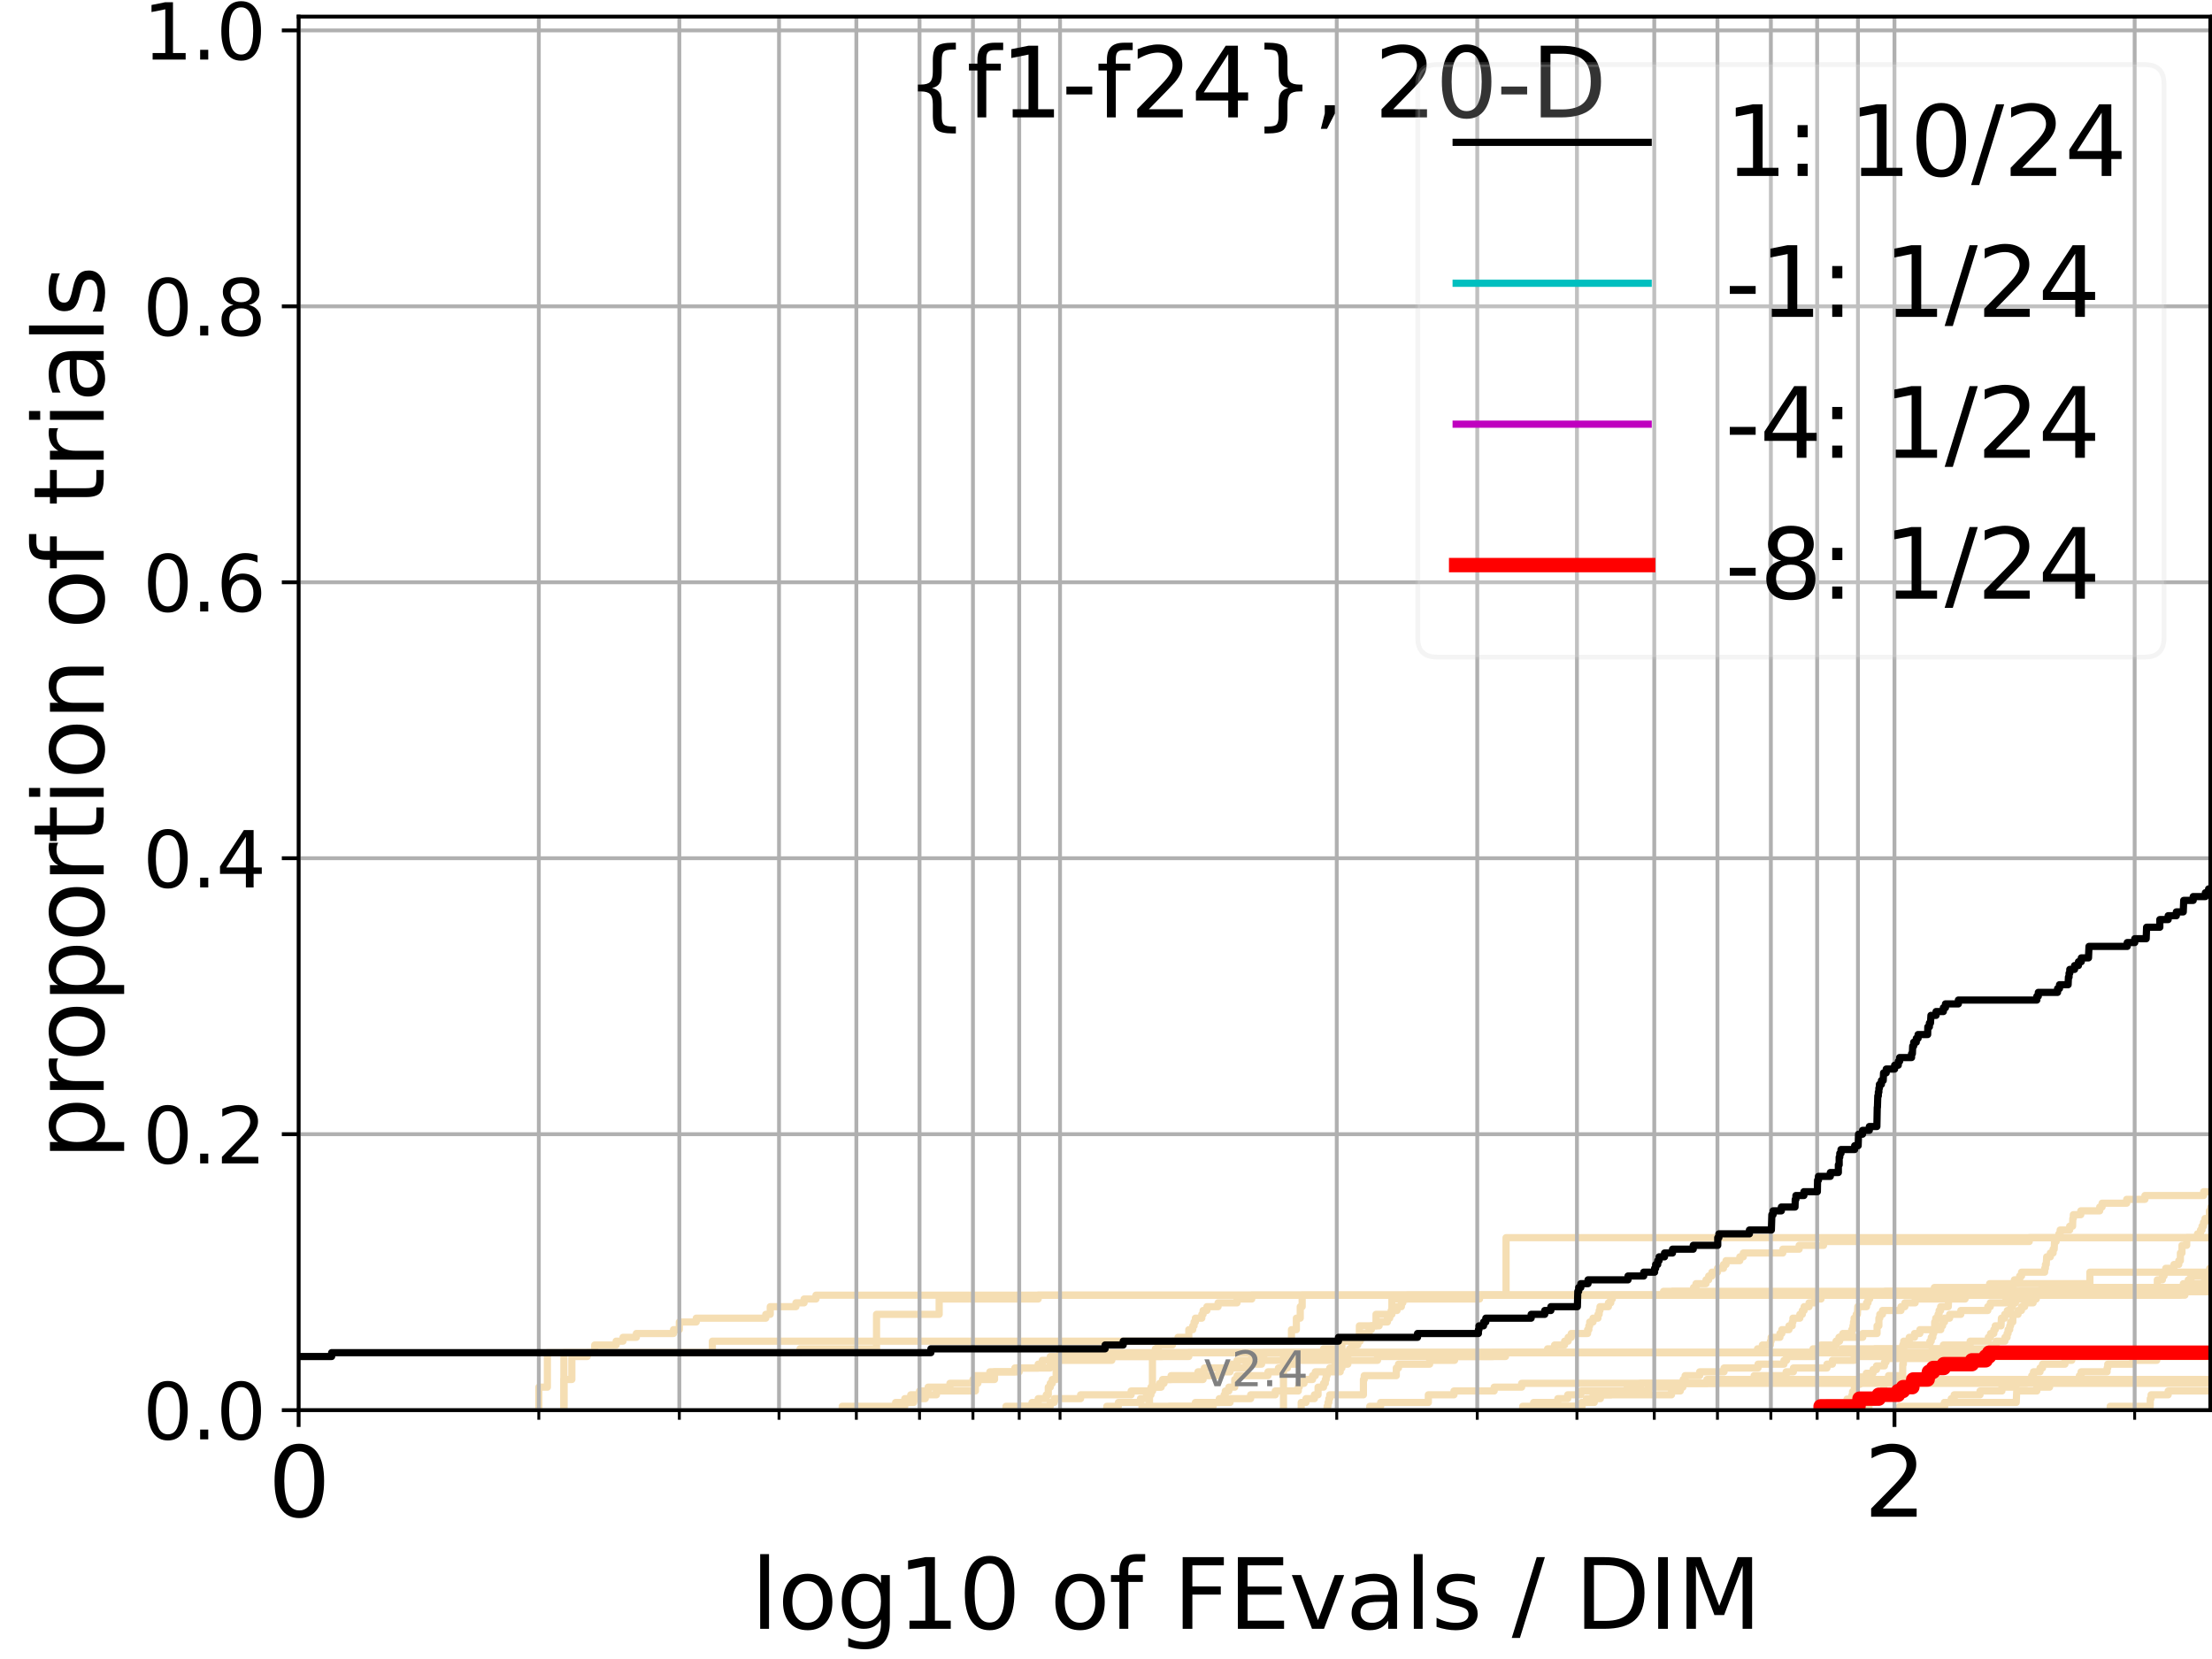 <?xml version="1.0" encoding="utf-8" standalone="no"?>
<!DOCTYPE svg PUBLIC "-//W3C//DTD SVG 1.1//EN"
  "http://www.w3.org/Graphics/SVG/1.1/DTD/svg11.dtd">
<svg height="345.6pt" version="1.1" viewBox="0 0 460.8 345.6" width="460.8pt" xmlns="http://www.w3.org/2000/svg" xmlns:xlink="http://www.w3.org/1999/xlink">
 <defs>
  <style type="text/css">*{stroke-linecap:butt;stroke-linejoin:round;}</style>
 </defs>
 <g id="figure_1">
  <g id="patch_1">
   <path d="M 0 345.6 
L 460.8 345.6 
L 460.8 0 
L 0 0 
z
" style="fill:#ffffff;"/>
  </g>
  <g id="axes_1">
   <g id="patch_2">
    <path d="M 62.208 293.76 
L 460.8 293.76 
L 460.8 3.456 
L 62.208 3.456 
z
" style="fill:#ffffff;"/>
   </g>
   <g id="line2d_1">
    <path clip-path="url(#p80f9dc68c6)" d="M 267.371 293.76 
L 267.371 281.784 
L 275.71 281.784 
L 275.71 280.985 
L 279.543 280.985 
L 279.543 279.389 
L 283.184 279.389 
L 283.184 276.195 
L 286.65 276.195 
L 286.65 273.8 
L 289.957 273.8 
L 289.957 270.606 
L 293.119 270.606 
L 293.119 269.808 
L 441.537 269.808 
L 441.537 269.009 
L 447.244 269.009 
L 447.244 268.211 
L 449.407 268.211 
L 449.407 266.614 
L 450.464 266.614 
L 450.464 265.815 
L 450.813 265.815 
L 450.813 265.017 
L 451.16 265.017 
L 451.16 264.219 
L 452.873 264.219 
L 452.873 263.42 
L 453.881 263.42 
L 453.881 262.622 
L 454.214 262.622 
L 454.214 261.025 
L 454.545 261.025 
L 454.545 259.428 
L 455.53 259.428 
L 455.53 257.831 
L 457.778 257.831 
L 457.778 257.033 
L 458.407 257.033 
L 458.407 256.234 
L 458.72 256.234 
L 458.72 255.436 
L 459.032 255.436 
L 459.032 254.638 
L 459.342 254.638 
L 459.342 253.839 
L 460.264 253.839 
L 460.264 252.242 
L 460.569 252.242 
L 460.569 251.444 
L 461.8 251.444 
L 461.8 251.444 
" style="fill:none;stroke:#f5deb3;stroke-linecap:square;stroke-width:1.5;"/>
   </g>
   <g id="line2d_2">
    <path clip-path="url(#p80f9dc68c6)" style="fill:none;stroke:#f5deb3;stroke-linecap:square;stroke-width:1.5;"/>
   </g>
   <g id="line2d_3">
    <path clip-path="url(#p80f9dc68c6)" d="M 239.456 293.76 
L 239.456 290.566 
L 239.765 290.566 
L 239.765 289.768 
L 240.073 289.768 
L 240.073 282.582 
L 240.379 282.582 
L 240.379 281.784 
L 240.684 281.784 
L 240.684 280.985 
L 241.291 280.985 
L 241.291 280.187 
L 244.25 280.187 
L 244.25 279.389 
L 245.4 279.389 
L 245.4 278.59 
L 247.648 278.59 
L 247.648 276.993 
L 248.473 276.993 
L 248.473 276.195 
L 248.746 276.195 
L 248.746 275.396 
L 249.018 275.396 
L 249.018 274.598 
L 250.362 274.598 
L 250.362 273.8 
L 250.628 273.8 
L 250.628 273.001 
L 251.42 273.001 
L 251.42 272.203 
L 253.744 272.203 
L 253.744 271.404 
L 257.701 271.404 
L 257.701 270.606 
L 260.763 270.606 
L 260.763 269.808 
L 392.752 269.808 
L 392.752 269.009 
L 442.697 269.009 
L 442.697 268.211 
L 454.828 268.211 
L 454.828 267.412 
L 460.713 267.412 
L 460.713 266.614 
L 461.8 266.614 
L 461.8 266.614 
" style="fill:none;stroke:#f5deb3;stroke-linecap:square;stroke-width:1.5;"/>
   </g>
   <g id="line2d_4">
    <path clip-path="url(#p80f9dc68c6)" d="M 187.216 293.76 
L 187.216 292.962 
L 188.482 292.962 
L 188.482 292.163 
L 190.341 292.163 
L 190.341 291.365 
L 192.748 291.365 
L 192.748 290.566 
L 195.077 290.566 
L 195.077 289.768 
L 203.196 289.768 
L 203.196 288.171 
L 203.706 288.171 
L 203.706 287.373 
L 207.18 287.373 
L 207.18 285.776 
L 211.414 285.776 
L 211.414 284.977 
L 216.273 284.977 
L 216.273 284.179 
L 217.122 284.179 
L 217.122 283.381 
L 218.791 283.381 
L 218.791 282.582 
L 247.648 282.582 
L 247.648 281.784 
L 378.815 281.784 
L 378.815 280.985 
L 382.067 280.985 
L 382.067 280.187 
L 382.538 280.187 
L 382.538 279.389 
L 383.091 279.389 
L 383.091 278.59 
L 383.891 278.59 
L 383.891 277.792 
L 385.752 277.792 
L 385.752 276.993 
L 385.997 276.993 
L 385.997 276.195 
L 386.119 276.195 
L 386.119 275.396 
L 386.241 275.396 
L 386.241 274.598 
L 386.686 274.598 
L 386.686 273.8 
L 386.927 273.8 
L 387.007 272.203 
L 388.83 272.203 
L 388.83 271.404 
L 389.142 271.404 
L 389.142 270.606 
L 389.492 270.606 
L 389.492 269.808 
L 455.156 269.808 
L 455.156 269.009 
L 461.8 269.009 
L 461.8 269.009 
" style="fill:none;stroke:#f5deb3;stroke-linecap:square;stroke-width:1.5;"/>
   </g>
   <g id="line2d_5">
    <path clip-path="url(#p80f9dc68c6)" style="fill:none;stroke:#f5deb3;stroke-linecap:square;stroke-width:1.5;"/>
   </g>
   <g id="line2d_6"/>
   <g id="line2d_7">
    <path clip-path="url(#p80f9dc68c6)" d="M 237.89 293.76 
L 237.89 292.962 
L 252.72 292.962 
L 252.72 292.163 
L 253.998 292.163 
L 253.998 291.365 
L 255.004 291.365 
L 255.004 290.566 
L 255.254 290.566 
L 255.254 289.768 
L 255.997 289.768 
L 255.997 288.97 
L 257.218 288.97 
L 257.218 287.373 
L 257.701 287.373 
L 257.701 286.574 
L 264.143 286.574 
L 264.143 285.776 
L 266.311 285.776 
L 266.311 284.977 
L 268.208 284.977 
L 268.208 284.179 
L 270.056 284.179 
L 270.056 283.381 
L 280.251 283.381 
L 280.251 281.784 
L 402.834 281.784 
L 402.834 280.985 
L 414.968 280.985 
L 414.968 280.187 
L 415.862 280.187 
L 415.862 279.389 
L 417.669 279.389 
L 417.669 278.59 
L 418.113 278.59 
L 418.113 277.792 
L 418.322 277.792 
L 418.322 276.993 
L 418.659 276.993 
L 418.659 276.195 
L 418.84 276.195 
L 418.84 275.396 
L 419.303 275.396 
L 419.329 273.8 
L 420.398 273.8 
L 420.398 273.001 
L 421.102 273.001 
L 421.102 272.203 
L 421.774 272.203 
L 421.774 271.404 
L 423.538 271.404 
L 423.538 270.606 
L 424.188 270.606 
L 424.188 269.808 
L 424.523 269.808 
L 424.523 269.009 
L 461.8 269.009 
L 461.8 269.009 
" style="fill:none;stroke:#f5deb3;stroke-linecap:square;stroke-width:1.5;"/>
   </g>
   <g id="line2d_8">
    <path clip-path="url(#p80f9dc68c6)" d="M 0 0 
" style="fill:none;stroke:#f5deb3;stroke-linecap:square;stroke-width:1.5;"/>
   </g>
   <g id="line2d_9">
    <path clip-path="url(#p80f9dc68c6)" d="M 230.565 293.76 
L 230.565 292.962 
L 232.977 292.962 
L 232.977 292.163 
L 237.572 292.163 
L 237.572 291.365 
L 238.833 291.365 
L 238.833 290.566 
L 239.145 290.566 
L 239.145 289.768 
L 240.073 289.768 
L 240.073 288.97 
L 241.893 288.97 
L 241.893 288.171 
L 242.191 288.171 
L 242.191 287.373 
L 243.959 287.373 
L 243.959 286.574 
L 249.558 286.574 
L 249.558 285.776 
L 250.893 285.776 
L 250.893 284.977 
L 255.997 284.977 
L 255.997 284.179 
L 257.701 284.179 
L 257.701 283.381 
L 260.763 283.381 
L 260.763 282.582 
L 263.257 282.582 
L 263.257 281.784 
L 402.512 281.784 
L 402.512 280.985 
L 404.837 280.985 
L 404.837 280.187 
L 410.415 280.187 
L 410.415 279.389 
L 414.202 279.389 
L 414.202 278.59 
L 414.668 278.59 
L 414.668 277.792 
L 415.349 277.792 
L 415.349 276.993 
L 415.646 276.993 
L 415.646 276.195 
L 416.851 276.195 
L 416.93 274.598 
L 417.616 274.598 
L 417.616 273.8 
L 418.166 273.8 
L 418.166 273.001 
L 418.892 273.001 
L 418.892 272.203 
L 419.252 272.203 
L 419.252 271.404 
L 419.865 271.404 
L 419.865 270.606 
L 420.801 270.606 
L 420.902 269.009 
L 425.353 269.009 
L 425.353 268.211 
L 461.8 268.211 
L 461.8 268.211 
" style="fill:none;stroke:#f5deb3;stroke-linecap:square;stroke-width:1.5;"/>
   </g>
   <g id="line2d_10">
    <path clip-path="url(#p80f9dc68c6)" d="M 285.349 293.76 
L 285.349 292.962 
L 287.61 292.962 
L 287.61 292.163 
L 297.547 292.163 
L 297.547 290.566 
L 302.887 290.566 
L 302.887 289.768 
L 311.261 289.768 
L 311.261 288.97 
L 316.987 288.97 
L 316.987 288.171 
L 461.8 288.171 
L 461.8 288.171 
" style="fill:none;stroke:#f5deb3;stroke-linecap:square;stroke-width:1.5;"/>
   </g>
   <g id="line2d_11">
    <path clip-path="url(#p80f9dc68c6)" d="M 175.446 293.76 
L 175.446 292.962 
L 186.574 292.962 
L 186.574 292.163 
L 188.482 292.163 
L 188.482 291.365 
L 189.727 291.365 
L 189.727 290.566 
L 191.554 290.566 
L 191.554 289.768 
L 193.337 289.768 
L 193.337 288.97 
L 197.886 288.97 
L 197.886 288.171 
L 202.682 288.171 
L 202.682 287.373 
L 203.196 287.373 
L 203.196 286.574 
L 206.205 286.574 
L 206.205 285.776 
L 212.322 285.776 
L 212.322 284.977 
L 218.791 284.977 
L 218.791 284.179 
L 219.202 284.179 
L 219.202 283.381 
L 231.608 283.381 
L 231.608 282.582 
L 242.191 282.582 
L 242.191 281.784 
L 366.119 281.784 
L 366.119 280.985 
L 367.13 280.985 
L 367.13 280.187 
L 368.802 280.187 
L 368.802 279.389 
L 368.957 279.389 
L 368.957 278.59 
L 370.788 278.59 
L 370.788 277.792 
L 371.189 277.792 
L 371.189 276.993 
L 372.672 276.993 
L 372.672 276.195 
L 373.354 276.195 
L 373.354 275.396 
L 373.5 275.396 
L 373.5 274.598 
L 374.937 274.598 
L 374.937 273.8 
L 375.457 273.8 
L 375.457 273.001 
L 375.832 273.001 
L 375.832 272.203 
L 376.856 272.203 
L 376.856 271.404 
L 378.092 271.404 
L 378.092 270.606 
L 379.352 270.606 
L 379.352 269.808 
L 454.119 269.808 
L 454.119 269.009 
L 461.8 269.009 
L 461.8 269.009 
" style="fill:none;stroke:#f5deb3;stroke-linecap:square;stroke-width:1.5;"/>
   </g>
   <g id="line2d_12">
    <path clip-path="url(#p80f9dc68c6)" d="M 117.467 293.76 
L 117.467 281.784 
L 166.66 281.784 
L 166.66 280.985 
L 182.599 280.985 
L 182.599 273.8 
L 195.647 273.8 
L 195.647 270.606 
L 216.273 270.606 
L 216.273 269.808 
L 447.14 269.808 
L 447.14 269.009 
L 456.087 269.009 
L 456.087 268.211 
L 456.41 268.211 
L 456.41 267.412 
L 459.253 267.412 
L 459.253 266.614 
L 459.87 266.614 
L 459.87 265.815 
L 461.088 265.815 
L 461.088 265.017 
L 461.8 265.017 
L 461.8 265.017 
" style="fill:none;stroke:#f5deb3;stroke-linecap:square;stroke-width:1.5;"/>
   </g>
   <g id="line2d_13">
    <path clip-path="url(#p80f9dc68c6)" d="M 389.337 293.76 
L 389.337 292.962 
L 389.337 292.962 
L 389.337 292.163 
L 390.493 292.163 
L 390.493 291.365 
L 390.493 291.365 
L 390.493 290.566 
L 392.231 290.566 
L 392.231 289.768 
L 392.417 289.768 
L 392.417 288.97 
L 392.417 288.97 
L 392.417 288.171 
L 392.417 288.171 
L 392.417 287.373 
L 393.416 287.373 
L 393.416 286.574 
L 396.365 286.574 
L 396.365 285.776 
L 396.365 285.776 
L 396.365 284.977 
L 396.365 284.977 
L 396.365 284.179 
L 396.506 284.179 
L 396.506 283.381 
L 396.506 283.381 
L 396.506 282.582 
L 396.506 282.582 
L 396.506 281.784 
L 396.506 281.784 
L 396.506 281.784 
L 460.8 281.784 
" style="fill:none;stroke:#f5deb3;stroke-linecap:square;stroke-width:1.5;"/>
   </g>
   <g id="line2d_14">
    <path clip-path="url(#p80f9dc68c6)" d="M 212.772 293.76 
L 212.772 292.962 
L 214.98 292.962 
L 214.98 292.163 
L 216.273 292.163 
L 216.273 291.365 
L 217.961 291.365 
L 217.961 290.566 
L 218.377 290.566 
L 218.377 288.97 
L 218.791 288.97 
L 218.791 288.171 
L 219.202 288.171 
L 219.202 287.373 
L 220.018 287.373 
L 220.018 284.179 
L 220.423 284.179 
L 220.423 283.381 
L 220.825 283.381 
L 220.825 281.784 
L 322.389 281.784 
L 322.389 280.985 
L 323.848 280.985 
L 323.848 280.187 
L 325.935 280.187 
L 325.935 279.389 
L 326.679 279.389 
L 326.679 278.59 
L 327.324 278.59 
L 327.324 277.792 
L 330.728 277.792 
L 330.728 276.993 
L 330.99 276.993 
L 330.99 276.195 
L 331.164 276.195 
L 331.164 275.396 
L 331.857 275.396 
L 331.857 274.598 
L 332.883 274.598 
L 332.883 273.8 
L 333.137 273.8 
L 333.137 273.001 
L 333.307 273.001 
L 333.307 272.203 
L 335.058 272.203 
L 335.058 271.404 
L 335.551 271.404 
L 335.551 270.606 
L 335.878 270.606 
L 335.878 269.808 
L 348.48 269.808 
L 348.48 269.009 
L 352.796 269.009 
L 352.796 268.211 
L 353.31 268.211 
L 353.31 267.412 
L 355.392 267.412 
L 355.392 266.614 
L 355.949 266.614 
L 355.949 265.815 
L 356.625 265.815 
L 356.625 265.017 
L 357.777 265.017 
L 357.777 264.219 
L 359.029 264.219 
L 359.029 263.42 
L 359.56 263.42 
L 359.56 262.622 
L 362.436 262.622 
L 362.436 261.823 
L 363.166 261.823 
L 363.166 261.025 
L 371.389 261.025 
L 371.389 260.227 
L 374.794 260.227 
L 374.794 259.428 
L 379.886 259.428 
L 379.886 258.63 
L 422.735 258.63 
L 422.735 257.831 
L 461.8 257.831 
L 461.8 257.831 
" style="fill:none;stroke:#f5deb3;stroke-linecap:square;stroke-width:1.5;"/>
   </g>
   <g id="line2d_15"/>
   <g id="line2d_16">
    <path clip-path="url(#p80f9dc68c6)" d="M 404.523 293.76 
L 404.523 292.962 
L 405.118 292.962 
L 405.118 292.163 
L 406.479 292.163 
L 406.479 291.365 
L 407.09 291.365 
L 407.09 290.566 
L 412.474 290.566 
L 412.474 289.768 
L 417.036 289.768 
L 417.036 288.97 
L 419.942 288.97 
L 419.942 288.171 
L 422.17 288.171 
L 422.17 287.373 
L 423.247 287.373 
L 423.247 286.574 
L 423.61 286.574 
L 423.61 285.776 
L 424.975 285.776 
L 424.975 284.977 
L 425.495 284.977 
L 425.495 284.179 
L 430.167 284.179 
L 430.167 283.381 
L 431.587 283.381 
L 431.587 282.582 
L 445.837 282.582 
L 445.837 281.784 
L 461.8 281.784 
L 461.8 281.784 
" style="fill:none;stroke:#f5deb3;stroke-linecap:square;stroke-width:1.5;"/>
   </g>
   <g id="line2d_17">
    <path clip-path="url(#p80f9dc68c6)" d="M 439.588 293.76 
L 439.588 292.962 
L 447.938 292.962 
L 447.938 291.365 
L 448.11 291.365 
L 448.11 290.566 
L 451.67 290.566 
L 451.67 289.768 
L 461.8 289.768 
L 461.8 289.768 
" style="fill:none;stroke:#f5deb3;stroke-linecap:square;stroke-width:1.5;"/>
   </g>
   <g id="line2d_18">
    <path clip-path="url(#p80f9dc68c6)" d="M 117.467 293.76 
L 117.467 287.373 
L 119.126 287.373 
L 119.126 282.582 
L 122.335 282.582 
L 122.335 281.784 
L 123.888 281.784 
L 123.888 280.187 
L 128.355 280.187 
L 128.355 279.389 
L 129.784 279.389 
L 129.784 278.59 
L 132.561 278.59 
L 132.561 277.792 
L 140.303 277.792 
L 140.303 276.993 
L 141.516 276.993 
L 141.516 275.396 
L 145.039 275.396 
L 145.039 274.598 
L 159.525 274.598 
L 159.525 273.8 
L 160.456 273.8 
L 160.456 272.203 
L 165.806 272.203 
L 165.806 271.404 
L 167.505 271.404 
L 167.505 270.606 
L 169.98 270.606 
L 169.98 269.808 
L 346.539 269.808 
L 346.539 269.009 
L 402.963 269.009 
L 402.963 268.211 
L 419.354 268.211 
L 419.354 267.412 
L 419.636 267.412 
L 419.636 266.614 
L 420.726 266.614 
L 420.726 265.815 
L 421.127 265.815 
L 421.127 265.017 
L 425.941 265.017 
L 425.941 264.219 
L 426.104 264.219 
L 426.104 263.42 
L 426.268 263.42 
L 426.361 261.823 
L 427.124 261.823 
L 427.124 261.025 
L 427.698 261.025 
L 427.698 260.227 
L 427.926 260.227 
L 427.994 258.63 
L 428.334 258.63 
L 428.334 257.831 
L 428.898 257.831 
L 428.898 257.033 
L 429.167 257.033 
L 429.167 256.234 
L 431.153 256.234 
L 431.153 255.436 
L 431.76 255.436 
L 431.803 253.839 
L 431.911 253.839 
L 431.911 253.041 
L 433.467 253.041 
L 433.467 252.242 
L 437.406 252.242 
L 437.406 251.444 
L 437.903 251.444 
L 437.903 250.646 
L 443.03 250.646 
L 443.03 249.847 
L 446.825 249.847 
L 446.825 249.049 
L 459.061 249.049 
L 459.061 248.25 
L 461.8 248.25 
L 461.8 248.25 
" style="fill:none;stroke:#f5deb3;stroke-linecap:square;stroke-width:1.5;"/>
   </g>
   <g id="line2d_19">
    <path clip-path="url(#p80f9dc68c6)" style="fill:none;stroke:#f5deb3;stroke-linecap:square;stroke-width:1.5;"/>
   </g>
   <g id="line2d_20">
    <path clip-path="url(#p80f9dc68c6)" d="M 209.563 293.76 
L 209.563 292.962 
L 218.791 292.962 
L 218.791 292.163 
L 219.611 292.163 
L 219.611 291.365 
L 225.107 291.365 
L 225.107 290.566 
L 235.638 290.566 
L 235.638 289.768 
L 239.765 289.768 
L 239.765 288.97 
L 241.592 288.97 
L 241.592 288.171 
L 242.489 288.171 
L 242.489 287.373 
L 250.628 287.373 
L 250.628 286.574 
L 253.998 286.574 
L 253.998 285.776 
L 256.243 285.776 
L 256.243 284.977 
L 259.601 284.977 
L 259.601 284.179 
L 262.81 284.179 
L 262.81 283.381 
L 267.79 283.381 
L 267.79 282.582 
L 280.075 282.582 
L 280.075 281.784 
L 377.682 281.784 
L 377.682 280.985 
L 379.352 280.985 
L 379.352 280.187 
L 382.495 280.187 
L 382.495 279.389 
L 383.218 279.389 
L 383.218 278.59 
L 388.043 278.59 
L 388.043 277.792 
L 391.026 277.792 
L 391.026 276.195 
L 391.405 276.195 
L 391.405 274.598 
L 391.594 274.598 
L 391.594 273.8 
L 392.156 273.8 
L 392.156 273.001 
L 396.012 273.001 
L 396.012 272.203 
L 396.822 272.203 
L 396.822 271.404 
L 398.962 271.404 
L 398.962 270.606 
L 409.362 270.606 
L 409.362 269.808 
L 418.581 269.808 
L 418.581 269.009 
L 430.585 269.009 
L 430.585 268.211 
L 461.8 268.211 
L 461.8 268.211 
" style="fill:none;stroke:#f5deb3;stroke-linecap:square;stroke-width:1.5;"/>
   </g>
   <g id="line2d_21">
    <path clip-path="url(#p80f9dc68c6)" d="M 0 0 
" style="fill:none;stroke:#f5deb3;stroke-linecap:square;stroke-width:1.5;"/>
   </g>
   <g id="line2d_22">
    <path clip-path="url(#p80f9dc68c6)" d="M 243.668 293.76 
L 243.668 292.962 
L 249.018 292.962 
L 249.018 292.163 
L 256.243 292.163 
L 256.243 291.365 
L 260.532 291.365 
L 260.532 290.566 
L 265.667 290.566 
L 265.667 289.768 
L 270.461 289.768 
L 270.461 288.97 
L 270.662 288.97 
L 270.662 288.171 
L 271.66 288.171 
L 271.66 287.373 
L 273.424 287.373 
L 273.424 286.574 
L 274.002 286.574 
L 274.002 285.776 
L 279.187 285.776 
L 279.187 284.977 
L 279.543 284.977 
L 279.543 284.179 
L 280.778 284.179 
L 280.778 283.381 
L 286.971 283.381 
L 286.971 282.582 
L 311.032 282.582 
L 311.032 281.784 
L 383.682 281.784 
L 383.682 280.985 
L 396.577 280.985 
L 396.577 279.389 
L 397.727 279.389 
L 397.727 278.59 
L 398.826 278.59 
L 398.826 277.792 
L 399.941 277.792 
L 399.941 276.993 
L 404.302 276.993 
L 404.302 276.195 
L 404.68 276.195 
L 404.68 275.396 
L 405.087 275.396 
L 405.087 274.598 
L 406.141 274.598 
L 406.141 273.8 
L 408.474 273.8 
L 408.474 273.001 
L 414.091 273.001 
L 414.091 272.203 
L 414.613 272.203 
L 414.613 271.404 
L 417.878 271.404 
L 417.878 270.606 
L 422.244 270.606 
L 422.244 269.808 
L 445.374 269.808 
L 445.374 269.009 
L 448.574 269.009 
L 448.574 268.211 
L 455.328 268.211 
L 455.328 267.412 
L 455.856 267.412 
L 455.856 266.614 
L 456.41 266.614 
L 456.41 265.815 
L 459.855 265.815 
L 459.855 265.017 
L 460.322 265.017 
L 460.322 264.219 
L 461.261 264.219 
L 461.261 263.42 
L 461.49 263.42 
L 461.49 262.622 
L 461.633 262.622 
L 461.633 261.823 
L 461.8 261.823 
L 461.8 261.823 
" style="fill:none;stroke:#f5deb3;stroke-linecap:square;stroke-width:1.5;"/>
   </g>
   <g id="line2d_23">
    <path clip-path="url(#p80f9dc68c6)" d="M 317.198 293.76 
L 317.198 292.962 
L 329.493 292.962 
L 329.493 292.163 
L 332.115 292.163 
L 332.115 291.365 
L 333.391 291.365 
L 333.391 290.566 
L 335.551 290.566 
L 335.551 289.768 
L 338.987 289.768 
L 338.987 288.97 
L 341.744 288.97 
L 341.744 288.171 
L 357.837 288.171 
L 357.837 287.373 
L 461.8 287.373 
" style="fill:none;stroke:#f5deb3;stroke-linecap:square;stroke-width:1.5;"/>
   </g>
   <g id="line2d_24">
    <path clip-path="url(#p80f9dc68c6)" d="M 395.728 293.76 
L 395.728 292.962 
L 405.056 292.962 
L 405.056 292.163 
L 420.018 292.163 
L 420.119 289.768 
L 424.308 289.768 
L 424.308 288.97 
L 426.963 288.97 
L 426.963 288.171 
L 427.101 288.171 
L 427.101 287.373 
L 433.171 287.373 
L 433.171 286.574 
L 433.53 286.574 
L 433.53 285.776 
L 438.946 285.776 
L 438.946 284.977 
L 439.083 284.977 
L 439.083 284.179 
L 444.311 284.179 
L 444.311 283.381 
L 449.288 283.381 
L 449.356 281.784 
L 461.8 281.784 
L 461.8 281.784 
" style="fill:none;stroke:#f5deb3;stroke-linecap:square;stroke-width:1.5;"/>
   </g>
   <g id="line2d_25">
    <path clip-path="url(#p80f9dc68c6)" d="M 325.183 293.76 
L 325.183 292.962 
L 329.581 292.962 
L 329.581 292.163 
L 330.465 292.163 
L 330.465 291.365 
L 331.857 291.365 
L 331.857 290.566 
L 348.206 290.566 
L 348.206 289.768 
L 350.037 289.768 
L 350.037 288.97 
L 350.438 288.97 
L 350.438 288.171 
L 355.578 288.171 
L 355.578 287.373 
L 365.419 287.373 
L 365.419 286.574 
L 372.083 286.574 
L 372.083 285.776 
L 373.596 285.776 
L 373.596 284.977 
L 380.591 284.977 
L 380.591 284.179 
L 381.722 284.179 
L 381.722 283.381 
L 386.281 283.381 
L 386.281 282.582 
L 461.8 282.582 
L 461.8 282.582 
" style="fill:none;stroke:#f5deb3;stroke-linecap:square;stroke-width:1.5;"/>
   </g>
   <g id="line2d_26">
    <path clip-path="url(#p80f9dc68c6)" d="M 379.531 293.76 
L 379.531 292.991 
L 380.679 292.991 
L 380.679 292.223 
L 384.766 292.223 
L 384.766 291.454 
L 385.752 291.454 
L 385.752 290.686 
L 385.916 290.686 
L 385.916 289.917 
L 386.281 289.917 
L 386.322 288.38 
L 387.407 288.38 
L 387.407 286.843 
L 388.791 286.843 
L 388.791 286.075 
L 390.187 286.075 
L 390.187 285.306 
L 390.913 285.306 
L 390.913 284.538 
L 392.566 284.538 
L 392.566 283.769 
L 392.9 283.769 
L 392.9 283.001 
L 410.935 283.001 
L 410.935 282.232 
L 461.8 282.232 
L 461.8 282.232 
" style="fill:none;stroke:#f5deb3;stroke-linecap:square;stroke-width:1.5;"/>
   </g>
   <g id="line2d_27">
    <path clip-path="url(#p80f9dc68c6)" d="M 319.483 293.76 
L 319.483 292.163 
L 324.518 292.163 
L 324.518 291.365 
L 326.586 291.365 
L 326.586 290.566 
L 329.314 290.566 
L 329.314 289.768 
L 343.378 289.768 
L 343.378 288.97 
L 350.571 288.97 
L 350.638 287.373 
L 351.035 287.373 
L 351.035 286.574 
L 354.074 286.574 
L 354.074 285.776 
L 359.148 285.776 
L 359.148 284.977 
L 366.226 284.977 
L 366.226 284.179 
L 371.637 284.179 
L 371.637 283.381 
L 372.181 283.381 
L 372.181 282.582 
L 377.91 282.582 
L 377.91 281.784 
L 390.646 281.784 
L 390.646 280.985 
L 396.365 280.985 
L 396.365 280.187 
L 402.024 280.187 
L 402.024 279.389 
L 402.317 279.389 
L 402.317 278.59 
L 402.641 278.59 
L 402.641 277.792 
L 402.834 277.792 
L 402.834 276.993 
L 403.028 276.993 
L 403.028 275.396 
L 403.252 275.396 
L 403.252 274.598 
L 403.731 274.598 
L 403.731 273.8 
L 403.954 273.8 
L 403.954 273.001 
L 404.27 273.001 
L 404.27 272.203 
L 405.864 272.203 
L 405.926 270.606 
L 406.541 270.606 
L 406.541 269.808 
L 407.845 269.808 
L 407.845 269.009 
L 461.8 269.009 
L 461.8 269.009 
" style="fill:none;stroke:#f5deb3;stroke-linecap:square;stroke-width:1.5;"/>
   </g>
   <g id="line2d_28">
    <path clip-path="url(#p80f9dc68c6)" d="M 276.456 293.76 
L 276.456 292.962 
L 276.641 292.962 
L 276.641 292.163 
L 276.826 292.163 
L 276.826 291.365 
L 277.01 291.365 
L 277.01 290.566 
L 284.024 290.566 
L 284.024 287.373 
L 284.191 287.373 
L 284.191 286.574 
L 290.874 286.574 
L 290.874 284.977 
L 291.329 284.977 
L 291.329 284.179 
L 297.824 284.179 
L 297.824 283.381 
L 303.016 283.381 
L 303.016 282.582 
L 313.628 282.582 
L 313.628 281.784 
L 461.8 281.784 
L 461.8 281.784 
" style="fill:none;stroke:#f5deb3;stroke-linecap:square;stroke-width:1.5;"/>
   </g>
   <g id="line2d_29">
    <path clip-path="url(#p80f9dc68c6)" d="M 112.246 293.76 
L 112.246 292.962 
L 112.246 292.962 
L 112.246 292.163 
L 112.246 292.163 
L 112.246 291.365 
L 112.246 291.365 
L 112.246 290.566 
L 112.246 290.566 
L 112.246 289.768 
L 112.246 289.768 
L 112.246 288.97 
L 114.029 288.97 
L 114.029 288.171 
L 114.029 288.171 
L 114.029 287.373 
L 114.029 287.373 
L 114.029 286.574 
L 114.029 286.574 
L 114.029 285.776 
L 114.029 285.776 
L 114.029 284.977 
L 114.029 284.977 
L 114.029 284.179 
L 114.029 284.179 
L 114.029 283.381 
L 114.029 283.381 
L 114.029 282.582 
L 114.029 282.582 
L 114.029 281.784 
L 148.397 281.784 
L 148.397 280.985 
L 148.397 280.985 
L 148.397 280.187 
L 148.397 280.187 
L 148.397 279.389 
L 269.035 279.389 
L 269.035 278.59 
L 269.035 278.59 
L 269.035 277.792 
L 269.035 277.792 
L 269.035 276.993 
L 270.056 276.993 
L 270.056 276.195 
L 270.056 276.195 
L 270.056 275.396 
L 270.056 275.396 
L 270.056 274.598 
L 270.863 274.598 
L 270.863 273.8 
L 270.863 273.8 
L 270.863 273.001 
L 270.863 273.001 
L 270.863 272.203 
L 271.263 272.203 
L 271.263 271.404 
L 271.263 271.404 
L 271.263 270.606 
L 271.263 270.606 
L 271.263 269.808 
L 414.476 269.808 
L 414.476 269.009 
L 414.476 269.009 
L 414.476 268.211 
L 414.476 268.211 
L 414.476 267.412 
L 435.361 267.412 
L 435.361 266.614 
L 435.361 266.614 
L 435.361 265.815 
L 435.361 265.815 
L 435.361 265.017 
L 461.8 265.017 
" style="fill:none;stroke:#f5deb3;stroke-linecap:square;stroke-width:1.5;"/>
   </g>
   <g id="line2d_30">
    <path clip-path="url(#p80f9dc68c6)" d="M 271.063 293.76 
L 271.063 292.962 
L 271.063 292.962 
L 271.063 292.163 
L 272.056 292.163 
L 272.056 291.365 
L 273.81 291.365 
L 273.81 290.566 
L 274.576 290.566 
L 274.576 289.768 
L 274.576 289.768 
L 274.576 288.97 
L 275.71 288.97 
L 275.71 288.171 
L 276.084 288.171 
L 276.084 287.373 
L 276.27 287.373 
L 276.27 286.574 
L 276.456 286.574 
L 276.456 285.776 
L 277.01 285.776 
L 277.01 284.977 
L 278.107 284.977 
L 278.107 284.179 
L 279.008 284.179 
L 279.008 283.381 
L 279.187 283.381 
L 279.187 282.582 
L 280.778 282.582 
L 280.778 281.784 
L 281.126 281.784 
L 281.126 280.985 
L 281.646 280.985 
L 281.646 280.187 
L 282.845 280.187 
L 282.845 279.389 
L 283.353 279.389 
L 283.353 278.59 
L 284.024 278.59 
L 284.024 277.792 
L 285.185 277.792 
L 285.185 276.993 
L 285.676 276.993 
L 285.676 276.195 
L 287.292 276.195 
L 287.292 275.396 
L 289.027 275.396 
L 289.027 274.598 
L 289.494 274.598 
L 289.494 273.8 
L 289.803 273.8 
L 289.803 273.001 
L 291.026 273.001 
L 291.026 272.203 
L 291.931 272.203 
L 291.931 271.404 
L 292.229 271.404 
L 292.229 270.606 
L 308.219 270.606 
L 308.219 269.808 
L 313.739 269.808 
L 313.739 269.009 
L 313.739 269.009 
L 313.739 268.211 
L 313.739 268.211 
L 313.739 267.412 
L 313.739 267.412 
L 313.739 266.614 
L 313.739 266.614 
L 313.739 265.815 
L 313.739 265.815 
L 313.739 265.017 
L 313.739 265.017 
L 313.739 264.219 
L 313.739 264.219 
L 313.739 263.42 
L 313.739 263.42 
L 313.739 262.622 
L 313.739 262.622 
L 313.739 261.823 
L 313.739 261.823 
L 313.739 261.025 
L 313.739 261.025 
L 313.739 260.227 
L 313.739 260.227 
L 313.739 259.428 
L 313.739 259.428 
L 313.739 258.63 
L 313.739 258.63 
L 313.739 257.831 
L 461.8 257.831 
" style="fill:none;stroke:#f5deb3;stroke-linecap:square;stroke-width:1.5;"/>
   </g>
   <g id="matplotlib.axis_1">
    <g id="xtick_1">
     <g id="line2d_31">
      <path clip-path="url(#p80f9dc68c6)" d="M 62.208 293.76 
L 62.208 3.456 
" style="fill:none;stroke:#b0b0b0;stroke-linecap:square;stroke-width:0.8;"/>
     </g>
     <g id="line2d_32">
      <defs>
       <path d="M 0 0 
L 0 3.5 
" id="m7131930e51" style="stroke:#000000;stroke-width:0.8;"/>
      </defs>
      <g>
       <use style="stroke:#000000;stroke-width:0.8;" x="62.208" xlink:href="#m7131930e51" y="293.76"/>
      </g>
     </g>
     <g id="text_1">
      <!-- 0 -->
      <g transform="translate(55.846 315.957)scale(0.2 -0.2)">
       <defs>
        <path d="M 2034 4250 
Q 1547 4250 1301 3770 
Q 1056 3291 1056 2328 
Q 1056 1369 1301 889 
Q 1547 409 2034 409 
Q 2525 409 2770 889 
Q 3016 1369 3016 2328 
Q 3016 3291 2770 3770 
Q 2525 4250 2034 4250 
z
M 2034 4750 
Q 2819 4750 3233 4129 
Q 3647 3509 3647 2328 
Q 3647 1150 3233 529 
Q 2819 -91 2034 -91 
Q 1250 -91 836 529 
Q 422 1150 422 2328 
Q 422 3509 836 4129 
Q 1250 4750 2034 4750 
z
" id="DejaVuSans-30" transform="scale(0.016)"/>
       </defs>
       <use xlink:href="#DejaVuSans-30"/>
      </g>
     </g>
    </g>
    <g id="xtick_2">
     <g id="line2d_33">
      <path clip-path="url(#p80f9dc68c6)" d="M 394.653 293.76 
L 394.653 3.456 
" style="fill:none;stroke:#b0b0b0;stroke-linecap:square;stroke-width:0.8;"/>
     </g>
     <g id="line2d_34">
      <g>
       <use style="stroke:#000000;stroke-width:0.8;" x="394.653" xlink:href="#m7131930e51" y="293.76"/>
      </g>
     </g>
     <g id="text_2">
      <!-- 2 -->
      <g transform="translate(388.291 315.957)scale(0.2 -0.2)">
       <defs>
        <path d="M 1228 531 
L 3431 531 
L 3431 0 
L 469 0 
L 469 531 
Q 828 903 1448 1529 
Q 2069 2156 2228 2338 
Q 2531 2678 2651 2914 
Q 2772 3150 2772 3378 
Q 2772 3750 2511 3984 
Q 2250 4219 1831 4219 
Q 1534 4219 1204 4116 
Q 875 4013 500 3803 
L 500 4441 
Q 881 4594 1212 4672 
Q 1544 4750 1819 4750 
Q 2544 4750 2975 4387 
Q 3406 4025 3406 3419 
Q 3406 3131 3298 2873 
Q 3191 2616 2906 2266 
Q 2828 2175 2409 1742 
Q 1991 1309 1228 531 
z
" id="DejaVuSans-32" transform="scale(0.016)"/>
       </defs>
       <use xlink:href="#DejaVuSans-32"/>
      </g>
     </g>
    </g>
    <g id="xtick_3">
     <g id="line2d_35">
      <path clip-path="url(#p80f9dc68c6)" d="M 112.246 293.76 
L 112.246 3.456 
" style="fill:none;stroke:#b0b0b0;stroke-linecap:square;stroke-width:0.8;"/>
     </g>
     <g id="line2d_36">
      <defs>
       <path d="M 0 0 
L 0 2 
" id="m8026c1a30c" style="stroke:#000000;stroke-width:0.6;"/>
      </defs>
      <g>
       <use style="stroke:#000000;stroke-width:0.6;" x="112.246" xlink:href="#m8026c1a30c" y="293.76"/>
      </g>
     </g>
    </g>
    <g id="xtick_4">
     <g id="line2d_37">
      <path clip-path="url(#p80f9dc68c6)" d="M 141.516 293.76 
L 141.516 3.456 
" style="fill:none;stroke:#b0b0b0;stroke-linecap:square;stroke-width:0.8;"/>
     </g>
     <g id="line2d_38">
      <g>
       <use style="stroke:#000000;stroke-width:0.6;" x="141.516" xlink:href="#m8026c1a30c" y="293.76"/>
      </g>
     </g>
    </g>
    <g id="xtick_5">
     <g id="line2d_39">
      <path clip-path="url(#p80f9dc68c6)" d="M 162.284 293.76 
L 162.284 3.456 
" style="fill:none;stroke:#b0b0b0;stroke-linecap:square;stroke-width:0.8;"/>
     </g>
     <g id="line2d_40">
      <g>
       <use style="stroke:#000000;stroke-width:0.6;" x="162.284" xlink:href="#m8026c1a30c" y="293.76"/>
      </g>
     </g>
    </g>
    <g id="xtick_6">
     <g id="line2d_41">
      <path clip-path="url(#p80f9dc68c6)" d="M 178.393 293.76 
L 178.393 3.456 
" style="fill:none;stroke:#b0b0b0;stroke-linecap:square;stroke-width:0.8;"/>
     </g>
     <g id="line2d_42">
      <g>
       <use style="stroke:#000000;stroke-width:0.6;" x="178.393" xlink:href="#m8026c1a30c" y="293.76"/>
      </g>
     </g>
    </g>
    <g id="xtick_7">
     <g id="line2d_43">
      <path clip-path="url(#p80f9dc68c6)" d="M 191.554 293.76 
L 191.554 3.456 
" style="fill:none;stroke:#b0b0b0;stroke-linecap:square;stroke-width:0.8;"/>
     </g>
     <g id="line2d_44">
      <g>
       <use style="stroke:#000000;stroke-width:0.6;" x="191.554" xlink:href="#m8026c1a30c" y="293.76"/>
      </g>
     </g>
    </g>
    <g id="xtick_8">
     <g id="line2d_45">
      <path clip-path="url(#p80f9dc68c6)" d="M 202.682 293.76 
L 202.682 3.456 
" style="fill:none;stroke:#b0b0b0;stroke-linecap:square;stroke-width:0.8;"/>
     </g>
     <g id="line2d_46">
      <g>
       <use style="stroke:#000000;stroke-width:0.6;" x="202.682" xlink:href="#m8026c1a30c" y="293.76"/>
      </g>
     </g>
    </g>
    <g id="xtick_9">
     <g id="line2d_47">
      <path clip-path="url(#p80f9dc68c6)" d="M 212.322 293.76 
L 212.322 3.456 
" style="fill:none;stroke:#b0b0b0;stroke-linecap:square;stroke-width:0.8;"/>
     </g>
     <g id="line2d_48">
      <g>
       <use style="stroke:#000000;stroke-width:0.6;" x="212.322" xlink:href="#m8026c1a30c" y="293.76"/>
      </g>
     </g>
    </g>
    <g id="xtick_10">
     <g id="line2d_49">
      <path clip-path="url(#p80f9dc68c6)" d="M 220.825 293.76 
L 220.825 3.456 
" style="fill:none;stroke:#b0b0b0;stroke-linecap:square;stroke-width:0.8;"/>
     </g>
     <g id="line2d_50">
      <g>
       <use style="stroke:#000000;stroke-width:0.6;" x="220.825" xlink:href="#m8026c1a30c" y="293.76"/>
      </g>
     </g>
    </g>
    <g id="xtick_11">
     <g id="line2d_51">
      <path clip-path="url(#p80f9dc68c6)" d="M 278.469 293.76 
L 278.469 3.456 
" style="fill:none;stroke:#b0b0b0;stroke-linecap:square;stroke-width:0.8;"/>
     </g>
     <g id="line2d_52">
      <g>
       <use style="stroke:#000000;stroke-width:0.6;" x="278.469" xlink:href="#m8026c1a30c" y="293.76"/>
      </g>
     </g>
    </g>
    <g id="xtick_12">
     <g id="line2d_53">
      <path clip-path="url(#p80f9dc68c6)" d="M 307.739 293.76 
L 307.739 3.456 
" style="fill:none;stroke:#b0b0b0;stroke-linecap:square;stroke-width:0.8;"/>
     </g>
     <g id="line2d_54">
      <g>
       <use style="stroke:#000000;stroke-width:0.6;" x="307.739" xlink:href="#m8026c1a30c" y="293.76"/>
      </g>
     </g>
    </g>
    <g id="xtick_13">
     <g id="line2d_55">
      <path clip-path="url(#p80f9dc68c6)" d="M 328.507 293.76 
L 328.507 3.456 
" style="fill:none;stroke:#b0b0b0;stroke-linecap:square;stroke-width:0.8;"/>
     </g>
     <g id="line2d_56">
      <g>
       <use style="stroke:#000000;stroke-width:0.6;" x="328.507" xlink:href="#m8026c1a30c" y="293.76"/>
      </g>
     </g>
    </g>
    <g id="xtick_14">
     <g id="line2d_57">
      <path clip-path="url(#p80f9dc68c6)" d="M 344.615 293.76 
L 344.615 3.456 
" style="fill:none;stroke:#b0b0b0;stroke-linecap:square;stroke-width:0.8;"/>
     </g>
     <g id="line2d_58">
      <g>
       <use style="stroke:#000000;stroke-width:0.6;" x="344.615" xlink:href="#m8026c1a30c" y="293.76"/>
      </g>
     </g>
    </g>
    <g id="xtick_15">
     <g id="line2d_59">
      <path clip-path="url(#p80f9dc68c6)" d="M 357.777 293.76 
L 357.777 3.456 
" style="fill:none;stroke:#b0b0b0;stroke-linecap:square;stroke-width:0.8;"/>
     </g>
     <g id="line2d_60">
      <g>
       <use style="stroke:#000000;stroke-width:0.6;" x="357.777" xlink:href="#m8026c1a30c" y="293.76"/>
      </g>
     </g>
    </g>
    <g id="xtick_16">
     <g id="line2d_61">
      <path clip-path="url(#p80f9dc68c6)" d="M 368.905 293.76 
L 368.905 3.456 
" style="fill:none;stroke:#b0b0b0;stroke-linecap:square;stroke-width:0.8;"/>
     </g>
     <g id="line2d_62">
      <g>
       <use style="stroke:#000000;stroke-width:0.6;" x="368.905" xlink:href="#m8026c1a30c" y="293.76"/>
      </g>
     </g>
    </g>
    <g id="xtick_17">
     <g id="line2d_63">
      <path clip-path="url(#p80f9dc68c6)" d="M 378.545 293.76 
L 378.545 3.456 
" style="fill:none;stroke:#b0b0b0;stroke-linecap:square;stroke-width:0.8;"/>
     </g>
     <g id="line2d_64">
      <g>
       <use style="stroke:#000000;stroke-width:0.6;" x="378.545" xlink:href="#m8026c1a30c" y="293.76"/>
      </g>
     </g>
    </g>
    <g id="xtick_18">
     <g id="line2d_65">
      <path clip-path="url(#p80f9dc68c6)" d="M 387.047 293.76 
L 387.047 3.456 
" style="fill:none;stroke:#b0b0b0;stroke-linecap:square;stroke-width:0.8;"/>
     </g>
     <g id="line2d_66">
      <g>
       <use style="stroke:#000000;stroke-width:0.6;" x="387.047" xlink:href="#m8026c1a30c" y="293.76"/>
      </g>
     </g>
    </g>
    <g id="xtick_19">
     <g id="line2d_67">
      <path clip-path="url(#p80f9dc68c6)" d="M 444.691 293.76 
L 444.691 3.456 
" style="fill:none;stroke:#b0b0b0;stroke-linecap:square;stroke-width:0.8;"/>
     </g>
     <g id="line2d_68">
      <g>
       <use style="stroke:#000000;stroke-width:0.6;" x="444.691" xlink:href="#m8026c1a30c" y="293.76"/>
      </g>
     </g>
    </g>
    <g id="text_3">
     <!-- log10 of FEvals / DIM -->
     <g transform="translate(156.431 339.313)scale(0.2 -0.2)">
      <defs>
       <path d="M 603 4863 
L 1178 4863 
L 1178 0 
L 603 0 
L 603 4863 
z
" id="DejaVuSans-6c" transform="scale(0.016)"/>
       <path d="M 1959 3097 
Q 1497 3097 1228 2736 
Q 959 2375 959 1747 
Q 959 1119 1226 758 
Q 1494 397 1959 397 
Q 2419 397 2687 759 
Q 2956 1122 2956 1747 
Q 2956 2369 2687 2733 
Q 2419 3097 1959 3097 
z
M 1959 3584 
Q 2709 3584 3137 3096 
Q 3566 2609 3566 1747 
Q 3566 888 3137 398 
Q 2709 -91 1959 -91 
Q 1206 -91 779 398 
Q 353 888 353 1747 
Q 353 2609 779 3096 
Q 1206 3584 1959 3584 
z
" id="DejaVuSans-6f" transform="scale(0.016)"/>
       <path d="M 2906 1791 
Q 2906 2416 2648 2759 
Q 2391 3103 1925 3103 
Q 1463 3103 1205 2759 
Q 947 2416 947 1791 
Q 947 1169 1205 825 
Q 1463 481 1925 481 
Q 2391 481 2648 825 
Q 2906 1169 2906 1791 
z
M 3481 434 
Q 3481 -459 3084 -895 
Q 2688 -1331 1869 -1331 
Q 1566 -1331 1297 -1286 
Q 1028 -1241 775 -1147 
L 775 -588 
Q 1028 -725 1275 -790 
Q 1522 -856 1778 -856 
Q 2344 -856 2625 -561 
Q 2906 -266 2906 331 
L 2906 616 
Q 2728 306 2450 153 
Q 2172 0 1784 0 
Q 1141 0 747 490 
Q 353 981 353 1791 
Q 353 2603 747 3093 
Q 1141 3584 1784 3584 
Q 2172 3584 2450 3431 
Q 2728 3278 2906 2969 
L 2906 3500 
L 3481 3500 
L 3481 434 
z
" id="DejaVuSans-67" transform="scale(0.016)"/>
       <path d="M 794 531 
L 1825 531 
L 1825 4091 
L 703 3866 
L 703 4441 
L 1819 4666 
L 2450 4666 
L 2450 531 
L 3481 531 
L 3481 0 
L 794 0 
L 794 531 
z
" id="DejaVuSans-31" transform="scale(0.016)"/>
       <path id="DejaVuSans-20" transform="scale(0.016)"/>
       <path d="M 2375 4863 
L 2375 4384 
L 1825 4384 
Q 1516 4384 1395 4259 
Q 1275 4134 1275 3809 
L 1275 3500 
L 2222 3500 
L 2222 3053 
L 1275 3053 
L 1275 0 
L 697 0 
L 697 3053 
L 147 3053 
L 147 3500 
L 697 3500 
L 697 3744 
Q 697 4328 969 4595 
Q 1241 4863 1831 4863 
L 2375 4863 
z
" id="DejaVuSans-66" transform="scale(0.016)"/>
       <path d="M 628 4666 
L 3309 4666 
L 3309 4134 
L 1259 4134 
L 1259 2759 
L 3109 2759 
L 3109 2228 
L 1259 2228 
L 1259 0 
L 628 0 
L 628 4666 
z
" id="DejaVuSans-46" transform="scale(0.016)"/>
       <path d="M 628 4666 
L 3578 4666 
L 3578 4134 
L 1259 4134 
L 1259 2753 
L 3481 2753 
L 3481 2222 
L 1259 2222 
L 1259 531 
L 3634 531 
L 3634 0 
L 628 0 
L 628 4666 
z
" id="DejaVuSans-45" transform="scale(0.016)"/>
       <path d="M 191 3500 
L 800 3500 
L 1894 563 
L 2988 3500 
L 3597 3500 
L 2284 0 
L 1503 0 
L 191 3500 
z
" id="DejaVuSans-76" transform="scale(0.016)"/>
       <path d="M 2194 1759 
Q 1497 1759 1228 1600 
Q 959 1441 959 1056 
Q 959 750 1161 570 
Q 1363 391 1709 391 
Q 2188 391 2477 730 
Q 2766 1069 2766 1631 
L 2766 1759 
L 2194 1759 
z
M 3341 1997 
L 3341 0 
L 2766 0 
L 2766 531 
Q 2569 213 2275 61 
Q 1981 -91 1556 -91 
Q 1019 -91 701 211 
Q 384 513 384 1019 
Q 384 1609 779 1909 
Q 1175 2209 1959 2209 
L 2766 2209 
L 2766 2266 
Q 2766 2663 2505 2880 
Q 2244 3097 1772 3097 
Q 1472 3097 1187 3025 
Q 903 2953 641 2809 
L 641 3341 
Q 956 3463 1253 3523 
Q 1550 3584 1831 3584 
Q 2591 3584 2966 3190 
Q 3341 2797 3341 1997 
z
" id="DejaVuSans-61" transform="scale(0.016)"/>
       <path d="M 2834 3397 
L 2834 2853 
Q 2591 2978 2328 3040 
Q 2066 3103 1784 3103 
Q 1356 3103 1142 2972 
Q 928 2841 928 2578 
Q 928 2378 1081 2264 
Q 1234 2150 1697 2047 
L 1894 2003 
Q 2506 1872 2764 1633 
Q 3022 1394 3022 966 
Q 3022 478 2636 193 
Q 2250 -91 1575 -91 
Q 1294 -91 989 -36 
Q 684 19 347 128 
L 347 722 
Q 666 556 975 473 
Q 1284 391 1588 391 
Q 1994 391 2212 530 
Q 2431 669 2431 922 
Q 2431 1156 2273 1281 
Q 2116 1406 1581 1522 
L 1381 1569 
Q 847 1681 609 1914 
Q 372 2147 372 2553 
Q 372 3047 722 3315 
Q 1072 3584 1716 3584 
Q 2034 3584 2315 3537 
Q 2597 3491 2834 3397 
z
" id="DejaVuSans-73" transform="scale(0.016)"/>
       <path d="M 1625 4666 
L 2156 4666 
L 531 -594 
L 0 -594 
L 1625 4666 
z
" id="DejaVuSans-2f" transform="scale(0.016)"/>
       <path d="M 1259 4147 
L 1259 519 
L 2022 519 
Q 2988 519 3436 956 
Q 3884 1394 3884 2338 
Q 3884 3275 3436 3711 
Q 2988 4147 2022 4147 
L 1259 4147 
z
M 628 4666 
L 1925 4666 
Q 3281 4666 3915 4102 
Q 4550 3538 4550 2338 
Q 4550 1131 3912 565 
Q 3275 0 1925 0 
L 628 0 
L 628 4666 
z
" id="DejaVuSans-44" transform="scale(0.016)"/>
       <path d="M 628 4666 
L 1259 4666 
L 1259 0 
L 628 0 
L 628 4666 
z
" id="DejaVuSans-49" transform="scale(0.016)"/>
       <path d="M 628 4666 
L 1569 4666 
L 2759 1491 
L 3956 4666 
L 4897 4666 
L 4897 0 
L 4281 0 
L 4281 4097 
L 3078 897 
L 2444 897 
L 1241 4097 
L 1241 0 
L 628 0 
L 628 4666 
z
" id="DejaVuSans-4d" transform="scale(0.016)"/>
      </defs>
      <use xlink:href="#DejaVuSans-6c"/>
      <use x="27.783" xlink:href="#DejaVuSans-6f"/>
      <use x="88.965" xlink:href="#DejaVuSans-67"/>
      <use x="152.441" xlink:href="#DejaVuSans-31"/>
      <use x="216.064" xlink:href="#DejaVuSans-30"/>
      <use x="279.688" xlink:href="#DejaVuSans-20"/>
      <use x="311.475" xlink:href="#DejaVuSans-6f"/>
      <use x="372.656" xlink:href="#DejaVuSans-66"/>
      <use x="407.861" xlink:href="#DejaVuSans-20"/>
      <use x="439.648" xlink:href="#DejaVuSans-46"/>
      <use x="497.168" xlink:href="#DejaVuSans-45"/>
      <use x="560.352" xlink:href="#DejaVuSans-76"/>
      <use x="619.531" xlink:href="#DejaVuSans-61"/>
      <use x="680.811" xlink:href="#DejaVuSans-6c"/>
      <use x="708.594" xlink:href="#DejaVuSans-73"/>
      <use x="760.693" xlink:href="#DejaVuSans-20"/>
      <use x="792.48" xlink:href="#DejaVuSans-2f"/>
      <use x="826.172" xlink:href="#DejaVuSans-20"/>
      <use x="857.959" xlink:href="#DejaVuSans-44"/>
      <use x="934.961" xlink:href="#DejaVuSans-49"/>
      <use x="964.453" xlink:href="#DejaVuSans-4d"/>
     </g>
    </g>
   </g>
   <g id="matplotlib.axis_2">
    <g id="ytick_1">
     <g id="line2d_69">
      <path clip-path="url(#p80f9dc68c6)" d="M 62.208 293.76 
L 460.8 293.76 
" style="fill:none;stroke:#b0b0b0;stroke-linecap:square;stroke-width:0.8;"/>
     </g>
     <g id="line2d_70">
      <defs>
       <path d="M 0 0 
L -3.5 0 
" id="ma76fd22a47" style="stroke:#000000;stroke-width:0.8;"/>
      </defs>
      <g>
       <use style="stroke:#000000;stroke-width:0.8;" x="62.208" xlink:href="#ma76fd22a47" y="293.76"/>
      </g>
     </g>
     <g id="text_4">
      <!-- 0.0 -->
      <g transform="translate(29.763 299.839)scale(0.16 -0.16)">
       <defs>
        <path d="M 684 794 
L 1344 794 
L 1344 0 
L 684 0 
L 684 794 
z
" id="DejaVuSans-2e" transform="scale(0.016)"/>
       </defs>
       <use xlink:href="#DejaVuSans-30"/>
       <use x="63.623" xlink:href="#DejaVuSans-2e"/>
       <use x="95.41" xlink:href="#DejaVuSans-30"/>
      </g>
     </g>
    </g>
    <g id="ytick_2">
     <g id="line2d_71">
      <path clip-path="url(#p80f9dc68c6)" d="M 62.208 236.274 
L 460.8 236.274 
" style="fill:none;stroke:#b0b0b0;stroke-linecap:square;stroke-width:0.8;"/>
     </g>
     <g id="line2d_72">
      <g>
       <use style="stroke:#000000;stroke-width:0.8;" x="62.208" xlink:href="#ma76fd22a47" y="236.274"/>
      </g>
     </g>
     <g id="text_5">
      <!-- 0.2 -->
      <g transform="translate(29.763 242.353)scale(0.16 -0.16)">
       <use xlink:href="#DejaVuSans-30"/>
       <use x="63.623" xlink:href="#DejaVuSans-2e"/>
       <use x="95.41" xlink:href="#DejaVuSans-32"/>
      </g>
     </g>
    </g>
    <g id="ytick_3">
     <g id="line2d_73">
      <path clip-path="url(#p80f9dc68c6)" d="M 62.208 178.788 
L 460.8 178.788 
" style="fill:none;stroke:#b0b0b0;stroke-linecap:square;stroke-width:0.8;"/>
     </g>
     <g id="line2d_74">
      <g>
       <use style="stroke:#000000;stroke-width:0.8;" x="62.208" xlink:href="#ma76fd22a47" y="178.788"/>
      </g>
     </g>
     <g id="text_6">
      <!-- 0.4 -->
      <g transform="translate(29.763 184.867)scale(0.16 -0.16)">
       <defs>
        <path d="M 2419 4116 
L 825 1625 
L 2419 1625 
L 2419 4116 
z
M 2253 4666 
L 3047 4666 
L 3047 1625 
L 3713 1625 
L 3713 1100 
L 3047 1100 
L 3047 0 
L 2419 0 
L 2419 1100 
L 313 1100 
L 313 1709 
L 2253 4666 
z
" id="DejaVuSans-34" transform="scale(0.016)"/>
       </defs>
       <use xlink:href="#DejaVuSans-30"/>
       <use x="63.623" xlink:href="#DejaVuSans-2e"/>
       <use x="95.41" xlink:href="#DejaVuSans-34"/>
      </g>
     </g>
    </g>
    <g id="ytick_4">
     <g id="line2d_75">
      <path clip-path="url(#p80f9dc68c6)" d="M 62.208 121.302 
L 460.8 121.302 
" style="fill:none;stroke:#b0b0b0;stroke-linecap:square;stroke-width:0.8;"/>
     </g>
     <g id="line2d_76">
      <g>
       <use style="stroke:#000000;stroke-width:0.8;" x="62.208" xlink:href="#ma76fd22a47" y="121.302"/>
      </g>
     </g>
     <g id="text_7">
      <!-- 0.6 -->
      <g transform="translate(29.763 127.381)scale(0.16 -0.16)">
       <defs>
        <path d="M 2113 2584 
Q 1688 2584 1439 2293 
Q 1191 2003 1191 1497 
Q 1191 994 1439 701 
Q 1688 409 2113 409 
Q 2538 409 2786 701 
Q 3034 994 3034 1497 
Q 3034 2003 2786 2293 
Q 2538 2584 2113 2584 
z
M 3366 4563 
L 3366 3988 
Q 3128 4100 2886 4159 
Q 2644 4219 2406 4219 
Q 1781 4219 1451 3797 
Q 1122 3375 1075 2522 
Q 1259 2794 1537 2939 
Q 1816 3084 2150 3084 
Q 2853 3084 3261 2657 
Q 3669 2231 3669 1497 
Q 3669 778 3244 343 
Q 2819 -91 2113 -91 
Q 1303 -91 875 529 
Q 447 1150 447 2328 
Q 447 3434 972 4092 
Q 1497 4750 2381 4750 
Q 2619 4750 2861 4703 
Q 3103 4656 3366 4563 
z
" id="DejaVuSans-36" transform="scale(0.016)"/>
       </defs>
       <use xlink:href="#DejaVuSans-30"/>
       <use x="63.623" xlink:href="#DejaVuSans-2e"/>
       <use x="95.41" xlink:href="#DejaVuSans-36"/>
      </g>
     </g>
    </g>
    <g id="ytick_5">
     <g id="line2d_77">
      <path clip-path="url(#p80f9dc68c6)" d="M 62.208 63.816 
L 460.8 63.816 
" style="fill:none;stroke:#b0b0b0;stroke-linecap:square;stroke-width:0.8;"/>
     </g>
     <g id="line2d_78">
      <g>
       <use style="stroke:#000000;stroke-width:0.8;" x="62.208" xlink:href="#ma76fd22a47" y="63.816"/>
      </g>
     </g>
     <g id="text_8">
      <!-- 0.8 -->
      <g transform="translate(29.763 69.895)scale(0.16 -0.16)">
       <defs>
        <path d="M 2034 2216 
Q 1584 2216 1326 1975 
Q 1069 1734 1069 1313 
Q 1069 891 1326 650 
Q 1584 409 2034 409 
Q 2484 409 2743 651 
Q 3003 894 3003 1313 
Q 3003 1734 2745 1975 
Q 2488 2216 2034 2216 
z
M 1403 2484 
Q 997 2584 770 2862 
Q 544 3141 544 3541 
Q 544 4100 942 4425 
Q 1341 4750 2034 4750 
Q 2731 4750 3128 4425 
Q 3525 4100 3525 3541 
Q 3525 3141 3298 2862 
Q 3072 2584 2669 2484 
Q 3125 2378 3379 2068 
Q 3634 1759 3634 1313 
Q 3634 634 3220 271 
Q 2806 -91 2034 -91 
Q 1263 -91 848 271 
Q 434 634 434 1313 
Q 434 1759 690 2068 
Q 947 2378 1403 2484 
z
M 1172 3481 
Q 1172 3119 1398 2916 
Q 1625 2713 2034 2713 
Q 2441 2713 2670 2916 
Q 2900 3119 2900 3481 
Q 2900 3844 2670 4047 
Q 2441 4250 2034 4250 
Q 1625 4250 1398 4047 
Q 1172 3844 1172 3481 
z
" id="DejaVuSans-38" transform="scale(0.016)"/>
       </defs>
       <use xlink:href="#DejaVuSans-30"/>
       <use x="63.623" xlink:href="#DejaVuSans-2e"/>
       <use x="95.41" xlink:href="#DejaVuSans-38"/>
      </g>
     </g>
    </g>
    <g id="ytick_6">
     <g id="line2d_79">
      <path clip-path="url(#p80f9dc68c6)" d="M 62.208 6.33 
L 460.8 6.33 
" style="fill:none;stroke:#b0b0b0;stroke-linecap:square;stroke-width:0.8;"/>
     </g>
     <g id="line2d_80">
      <g>
       <use style="stroke:#000000;stroke-width:0.8;" x="62.208" xlink:href="#ma76fd22a47" y="6.33"/>
      </g>
     </g>
     <g id="text_9">
      <!-- 1.0 -->
      <g transform="translate(29.763 12.409)scale(0.16 -0.16)">
       <use xlink:href="#DejaVuSans-31"/>
       <use x="63.623" xlink:href="#DejaVuSans-2e"/>
       <use x="95.41" xlink:href="#DejaVuSans-30"/>
      </g>
     </g>
    </g>
    <g id="text_10">
     <!-- proportion of trials -->
     <g transform="translate(21.604 241.614)rotate(-90)scale(0.2 -0.2)">
      <defs>
       <path d="M 1159 525 
L 1159 -1331 
L 581 -1331 
L 581 3500 
L 1159 3500 
L 1159 2969 
Q 1341 3281 1617 3432 
Q 1894 3584 2278 3584 
Q 2916 3584 3314 3078 
Q 3713 2572 3713 1747 
Q 3713 922 3314 415 
Q 2916 -91 2278 -91 
Q 1894 -91 1617 61 
Q 1341 213 1159 525 
z
M 3116 1747 
Q 3116 2381 2855 2742 
Q 2594 3103 2138 3103 
Q 1681 3103 1420 2742 
Q 1159 2381 1159 1747 
Q 1159 1113 1420 752 
Q 1681 391 2138 391 
Q 2594 391 2855 752 
Q 3116 1113 3116 1747 
z
" id="DejaVuSans-70" transform="scale(0.016)"/>
       <path d="M 2631 2963 
Q 2534 3019 2420 3045 
Q 2306 3072 2169 3072 
Q 1681 3072 1420 2755 
Q 1159 2438 1159 1844 
L 1159 0 
L 581 0 
L 581 3500 
L 1159 3500 
L 1159 2956 
Q 1341 3275 1631 3429 
Q 1922 3584 2338 3584 
Q 2397 3584 2469 3576 
Q 2541 3569 2628 3553 
L 2631 2963 
z
" id="DejaVuSans-72" transform="scale(0.016)"/>
       <path d="M 1172 4494 
L 1172 3500 
L 2356 3500 
L 2356 3053 
L 1172 3053 
L 1172 1153 
Q 1172 725 1289 603 
Q 1406 481 1766 481 
L 2356 481 
L 2356 0 
L 1766 0 
Q 1100 0 847 248 
Q 594 497 594 1153 
L 594 3053 
L 172 3053 
L 172 3500 
L 594 3500 
L 594 4494 
L 1172 4494 
z
" id="DejaVuSans-74" transform="scale(0.016)"/>
       <path d="M 603 3500 
L 1178 3500 
L 1178 0 
L 603 0 
L 603 3500 
z
M 603 4863 
L 1178 4863 
L 1178 4134 
L 603 4134 
L 603 4863 
z
" id="DejaVuSans-69" transform="scale(0.016)"/>
       <path d="M 3513 2113 
L 3513 0 
L 2938 0 
L 2938 2094 
Q 2938 2591 2744 2837 
Q 2550 3084 2163 3084 
Q 1697 3084 1428 2787 
Q 1159 2491 1159 1978 
L 1159 0 
L 581 0 
L 581 3500 
L 1159 3500 
L 1159 2956 
Q 1366 3272 1645 3428 
Q 1925 3584 2291 3584 
Q 2894 3584 3203 3211 
Q 3513 2838 3513 2113 
z
" id="DejaVuSans-6e" transform="scale(0.016)"/>
      </defs>
      <use xlink:href="#DejaVuSans-70"/>
      <use x="63.477" xlink:href="#DejaVuSans-72"/>
      <use x="102.34" xlink:href="#DejaVuSans-6f"/>
      <use x="163.521" xlink:href="#DejaVuSans-70"/>
      <use x="226.998" xlink:href="#DejaVuSans-6f"/>
      <use x="288.18" xlink:href="#DejaVuSans-72"/>
      <use x="329.293" xlink:href="#DejaVuSans-74"/>
      <use x="368.502" xlink:href="#DejaVuSans-69"/>
      <use x="396.285" xlink:href="#DejaVuSans-6f"/>
      <use x="457.467" xlink:href="#DejaVuSans-6e"/>
      <use x="520.846" xlink:href="#DejaVuSans-20"/>
      <use x="552.633" xlink:href="#DejaVuSans-6f"/>
      <use x="613.814" xlink:href="#DejaVuSans-66"/>
      <use x="649.02" xlink:href="#DejaVuSans-20"/>
      <use x="680.807" xlink:href="#DejaVuSans-74"/>
      <use x="720.016" xlink:href="#DejaVuSans-72"/>
      <use x="761.129" xlink:href="#DejaVuSans-69"/>
      <use x="788.912" xlink:href="#DejaVuSans-61"/>
      <use x="850.191" xlink:href="#DejaVuSans-6c"/>
      <use x="877.975" xlink:href="#DejaVuSans-73"/>
     </g>
    </g>
   </g>
   <g id="line2d_81">
    <path clip-path="url(#p80f9dc68c6)" d="M -1 287.373 
L 4.564 287.373 
L 4.564 284.977 
L 12.17 284.977 
L 12.17 284.179 
L 25.332 284.179 
L 25.332 283.381 
L 54.602 283.381 
L 54.602 282.582 
L 69.088 282.582 
L 69.088 281.784 
L 193.921 281.784 
L 193.921 280.985 
L 230.213 280.985 
L 230.213 280.187 
L 233.986 280.187 
L 233.986 279.389 
L 278.829 279.389 
L 278.829 278.59 
L 295.296 278.59 
L 295.296 277.792 
L 307.979 277.792 
L 307.979 276.993 
L 308.099 276.993 
L 308.099 276.195 
L 309.051 276.195 
L 309.051 275.396 
L 309.522 275.396 
L 309.522 274.598 
L 318.97 274.598 
L 318.97 273.8 
L 321.798 273.8 
L 321.798 273.001 
L 323.074 273.001 
L 323.074 272.203 
L 328.597 272.203 
L 328.687 269.009 
L 328.867 269.009 
L 328.867 268.211 
L 329.314 268.211 
L 329.314 267.412 
L 330.816 267.412 
L 330.816 266.614 
L 339.143 266.614 
L 339.143 265.815 
L 342.416 265.815 
L 342.416 265.017 
L 344.687 265.017 
L 344.687 264.219 
L 344.904 264.219 
L 344.904 263.42 
L 345.334 263.42 
L 345.334 262.622 
L 345.619 262.622 
L 345.619 261.823 
L 346.749 261.823 
L 346.749 261.025 
L 348.412 261.025 
L 348.412 260.227 
L 352.732 260.227 
L 352.732 259.428 
L 357.837 259.428 
L 357.837 257.831 
L 358.077 257.831 
L 358.077 257.033 
L 364.438 257.033 
L 364.438 256.234 
L 369.008 256.234 
L 369.111 253.041 
L 369.368 253.041 
L 369.368 252.242 
L 371.089 252.242 
L 371.089 251.444 
L 373.934 251.444 
L 373.982 249.847 
L 374.126 249.847 
L 374.126 249.049 
L 375.786 249.049 
L 375.786 248.25 
L 378.59 248.25 
L 378.635 245.855 
L 378.815 245.855 
L 378.815 245.057 
L 381.289 245.057 
L 381.289 244.258 
L 382.964 244.258 
L 382.964 242.661 
L 383.133 242.661 
L 383.133 241.065 
L 383.26 241.065 
L 383.26 240.266 
L 383.513 240.266 
L 383.513 239.468 
L 386.362 239.468 
L 386.362 238.669 
L 387.088 238.669 
L 387.168 236.274 
L 388.004 236.274 
L 388.004 235.476 
L 389.414 235.476 
L 389.414 234.677 
L 390.988 234.677 
L 391.064 230.685 
L 391.102 230.685 
L 391.178 228.29 
L 391.292 228.29 
L 391.292 227.491 
L 391.405 227.491 
L 391.405 226.693 
L 391.518 226.693 
L 391.518 225.895 
L 391.932 225.895 
L 391.932 225.096 
L 392.306 225.096 
L 392.38 223.499 
L 392.937 223.499 
L 392.937 222.701 
L 394.689 222.701 
L 394.689 221.903 
L 395.443 221.903 
L 395.443 221.104 
L 395.728 221.104 
L 395.728 220.306 
L 398.21 220.306 
L 398.21 219.507 
L 398.381 219.507 
L 398.45 217.91 
L 398.655 217.91 
L 398.655 217.112 
L 399.199 217.112 
L 399.199 216.314 
L 399.571 216.314 
L 399.571 215.515 
L 401.567 215.515 
L 401.599 213.918 
L 401.926 213.918 
L 401.926 213.12 
L 402.155 213.12 
L 402.252 211.523 
L 403.316 211.523 
L 403.316 210.725 
L 404.837 210.725 
L 404.837 209.926 
L 405.274 209.926 
L 405.274 209.128 
L 407.965 209.128 
L 407.965 208.33 
L 424.308 208.33 
L 424.308 207.531 
L 424.618 207.531 
L 424.618 206.733 
L 428.628 206.733 
L 428.628 205.934 
L 429.032 205.934 
L 429.032 205.136 
L 430.826 205.136 
L 430.892 203.539 
L 431.023 203.539 
L 431.023 202.741 
L 431.175 202.741 
L 431.175 201.942 
L 432.169 201.942 
L 432.169 201.144 
L 432.98 201.144 
L 432.98 200.345 
L 433.572 200.345 
L 433.572 199.547 
L 435.072 199.547 
L 435.175 197.152 
L 443.141 197.152 
L 443.141 196.353 
L 444.709 196.353 
L 444.709 195.555 
L 447.088 195.555 
L 447.175 193.16 
L 449.929 193.16 
L 449.929 191.563 
L 451.67 191.563 
L 451.67 190.764 
L 453.37 190.764 
L 453.37 189.966 
L 454.812 189.966 
L 454.906 187.571 
L 456.884 187.571 
L 456.884 186.772 
L 459.415 186.772 
L 459.415 185.974 
L 460.089 185.974 
L 460.089 185.175 
L 460.089 185.175 
L 460.8 185.175 
L 460.8 185.175 
" style="fill:none;stroke:#000000;stroke-linecap:square;stroke-width:1.5;"/>
   </g>
   <g id="line2d_82">
    <path clip-path="url(#p80f9dc68c6)" style="fill:none;stroke:#000000;stroke-linecap:square;stroke-width:1.5;"/>
   </g>
   <g id="line2d_83">
    <path clip-path="url(#p80f9dc68c6)" d="M 379.263 293.76 
L 379.263 292.962 
L 387.168 292.962 
L 387.168 292.163 
L 387.368 292.163 
L 387.368 291.365 
L 391.367 291.365 
L 391.367 290.566 
L 395.407 290.566 
L 395.407 289.768 
L 396.436 289.768 
L 396.436 288.97 
L 398.381 288.97 
L 398.381 288.171 
L 398.553 288.171 
L 398.553 287.373 
L 401.567 287.373 
L 401.567 286.574 
L 401.828 286.574 
L 401.828 285.776 
L 402.705 285.776 
L 402.705 284.977 
L 404.931 284.977 
L 404.931 284.179 
L 410.791 284.179 
L 410.791 283.381 
L 413.649 283.381 
L 413.649 282.582 
L 414.367 282.582 
L 414.367 281.784 
L 414.367 281.784 
L 414.367 281.784 
L 460.8 281.784 
" style="fill:none;stroke:#00bfbf;stroke-linecap:square;stroke-width:1.5;"/>
   </g>
   <g id="line2d_84">
    <path clip-path="url(#p80f9dc68c6)" style="fill:none;stroke:#00bfbf;stroke-linecap:square;stroke-width:1.5;"/>
   </g>
   <g id="line2d_85">
    <path clip-path="url(#p80f9dc68c6)" d="M 379.263 293.76 
L 379.263 292.962 
L 387.168 292.962 
L 387.168 292.163 
L 387.368 292.163 
L 387.368 291.365 
L 391.367 291.365 
L 391.367 290.566 
L 395.407 290.566 
L 395.407 289.768 
L 396.436 289.768 
L 396.436 288.97 
L 398.381 288.97 
L 398.381 288.171 
L 398.553 288.171 
L 398.553 287.373 
L 401.567 287.373 
L 401.567 286.574 
L 401.828 286.574 
L 401.828 285.776 
L 402.705 285.776 
L 402.705 284.977 
L 404.931 284.977 
L 404.931 284.179 
L 410.791 284.179 
L 410.791 283.381 
L 413.649 283.381 
L 413.649 282.582 
L 414.367 282.582 
L 414.367 281.784 
L 414.367 281.784 
L 414.367 281.784 
L 460.8 281.784 
" style="fill:none;stroke:#bf00bf;stroke-linecap:square;stroke-width:1.5;"/>
   </g>
   <g id="line2d_86">
    <path clip-path="url(#p80f9dc68c6)" style="fill:none;stroke:#bf00bf;stroke-linecap:square;stroke-width:1.5;"/>
   </g>
   <g id="line2d_87">
    <path clip-path="url(#p80f9dc68c6)" d="M 379.263 293.76 
L 379.263 292.962 
L 387.168 292.962 
L 387.168 292.163 
L 387.368 292.163 
L 387.368 291.365 
L 391.367 291.365 
L 391.367 290.566 
L 395.407 290.566 
L 395.407 289.768 
L 396.436 289.768 
L 396.436 288.97 
L 398.381 288.97 
L 398.381 288.171 
L 398.553 288.171 
L 398.553 287.373 
L 401.567 287.373 
L 401.567 286.574 
L 401.828 286.574 
L 401.828 285.776 
L 402.705 285.776 
L 402.705 284.977 
L 404.931 284.977 
L 404.931 284.179 
L 410.791 284.179 
L 410.791 283.381 
L 413.649 283.381 
L 413.649 282.582 
L 414.367 282.582 
L 414.367 281.784 
L 414.367 281.784 
L 414.367 281.784 
L 460.8 281.784 
" style="fill:none;stroke:#ff0000;stroke-linecap:square;stroke-width:3;"/>
   </g>
   <g id="line2d_88">
    <path clip-path="url(#p80f9dc68c6)" style="fill:none;stroke:#ff0000;stroke-linecap:square;stroke-width:3;"/>
   </g>
   <g id="line2d_89">
    <path clip-path="url(#p80f9dc68c6)" d="M 460.8 293.76 
L 460.8 3.456 
" style="fill:none;stroke:#000000;stroke-linecap:square;stroke-width:1.5;"/>
   </g>
   <g id="patch_3">
    <path d="M 62.208 293.76 
L 62.208 3.456 
" style="fill:none;stroke:#000000;stroke-linecap:square;stroke-linejoin:miter;stroke-width:0.8;"/>
   </g>
   <g id="patch_4">
    <path d="M 460.8 293.76 
L 460.8 3.456 
" style="fill:none;stroke:#000000;stroke-linecap:square;stroke-linejoin:miter;stroke-width:0.8;"/>
   </g>
   <g id="patch_5">
    <path d="M 62.208 293.76 
L 460.8 293.76 
" style="fill:none;stroke:#000000;stroke-linecap:square;stroke-linejoin:miter;stroke-width:0.8;"/>
   </g>
   <g id="patch_6">
    <path d="M 62.208 3.456 
L 460.8 3.456 
" style="fill:none;stroke:#000000;stroke-linecap:square;stroke-linejoin:miter;stroke-width:0.8;"/>
   </g>
   <g id="text_11">
    <!-- {f1-f24}, 20-D -->
    <g transform="translate(188.654 24.459)scale(0.2 -0.2)">
     <defs>
      <path d="M 3272 -594 
L 3272 -1044 
L 3078 -1044 
Q 2300 -1044 2036 -812 
Q 1772 -581 1772 109 
L 1772 856 
Q 1772 1328 1603 1509 
Q 1434 1691 991 1691 
L 800 1691 
L 800 2138 
L 991 2138 
Q 1438 2138 1605 2317 
Q 1772 2497 1772 2963 
L 1772 3713 
Q 1772 4403 2036 4633 
Q 2300 4863 3078 4863 
L 3272 4863 
L 3272 4416 
L 3059 4416 
Q 2619 4416 2484 4278 
Q 2350 4141 2350 3700 
L 2350 2925 
Q 2350 2434 2208 2212 
Q 2066 1991 1722 1913 
Q 2069 1828 2209 1606 
Q 2350 1384 2350 897 
L 2350 122 
Q 2350 -319 2484 -456 
Q 2619 -594 3059 -594 
L 3272 -594 
z
" id="DejaVuSans-7b" transform="scale(0.016)"/>
      <path d="M 313 2009 
L 1997 2009 
L 1997 1497 
L 313 1497 
L 313 2009 
z
" id="DejaVuSans-2d" transform="scale(0.016)"/>
      <path d="M 800 -594 
L 1019 -594 
Q 1456 -594 1589 -459 
Q 1722 -325 1722 122 
L 1722 897 
Q 1722 1384 1862 1606 
Q 2003 1828 2350 1913 
Q 2003 1991 1862 2212 
Q 1722 2434 1722 2925 
L 1722 3700 
Q 1722 4144 1589 4280 
Q 1456 4416 1019 4416 
L 800 4416 
L 800 4863 
L 997 4863 
Q 1775 4863 2036 4633 
Q 2297 4403 2297 3713 
L 2297 2963 
Q 2297 2497 2465 2317 
Q 2634 2138 3078 2138 
L 3272 2138 
L 3272 1691 
L 3078 1691 
Q 2634 1691 2465 1509 
Q 2297 1328 2297 856 
L 2297 109 
Q 2297 -581 2036 -812 
Q 1775 -1044 997 -1044 
L 800 -1044 
L 800 -594 
z
" id="DejaVuSans-7d" transform="scale(0.016)"/>
      <path d="M 750 794 
L 1409 794 
L 1409 256 
L 897 -744 
L 494 -744 
L 750 256 
L 750 794 
z
" id="DejaVuSans-2c" transform="scale(0.016)"/>
     </defs>
     <use xlink:href="#DejaVuSans-7b"/>
     <use x="63.623" xlink:href="#DejaVuSans-66"/>
     <use x="98.828" xlink:href="#DejaVuSans-31"/>
     <use x="162.451" xlink:href="#DejaVuSans-2d"/>
     <use x="198.535" xlink:href="#DejaVuSans-66"/>
     <use x="233.74" xlink:href="#DejaVuSans-32"/>
     <use x="297.363" xlink:href="#DejaVuSans-34"/>
     <use x="360.986" xlink:href="#DejaVuSans-7d"/>
     <use x="424.609" xlink:href="#DejaVuSans-2c"/>
     <use x="456.396" xlink:href="#DejaVuSans-20"/>
     <use x="488.184" xlink:href="#DejaVuSans-32"/>
     <use x="551.807" xlink:href="#DejaVuSans-30"/>
     <use x="615.43" xlink:href="#DejaVuSans-2d"/>
     <use x="651.514" xlink:href="#DejaVuSans-44"/>
    </g>
   </g>
   <g id="text_12">
    <!-- absolute targets -->
    <g transform="translate(62.208 607.737)scale(0.14 -0.14)">
     <defs>
      <path d="M 3116 1747 
Q 3116 2381 2855 2742 
Q 2594 3103 2138 3103 
Q 1681 3103 1420 2742 
Q 1159 2381 1159 1747 
Q 1159 1113 1420 752 
Q 1681 391 2138 391 
Q 2594 391 2855 752 
Q 3116 1113 3116 1747 
z
M 1159 2969 
Q 1341 3281 1617 3432 
Q 1894 3584 2278 3584 
Q 2916 3584 3314 3078 
Q 3713 2572 3713 1747 
Q 3713 922 3314 415 
Q 2916 -91 2278 -91 
Q 1894 -91 1617 61 
Q 1341 213 1159 525 
L 1159 0 
L 581 0 
L 581 4863 
L 1159 4863 
L 1159 2969 
z
" id="DejaVuSans-62" transform="scale(0.016)"/>
      <path d="M 544 1381 
L 544 3500 
L 1119 3500 
L 1119 1403 
Q 1119 906 1312 657 
Q 1506 409 1894 409 
Q 2359 409 2629 706 
Q 2900 1003 2900 1516 
L 2900 3500 
L 3475 3500 
L 3475 0 
L 2900 0 
L 2900 538 
Q 2691 219 2414 64 
Q 2138 -91 1772 -91 
Q 1169 -91 856 284 
Q 544 659 544 1381 
z
M 1991 3584 
L 1991 3584 
z
" id="DejaVuSans-75" transform="scale(0.016)"/>
      <path d="M 3597 1894 
L 3597 1613 
L 953 1613 
Q 991 1019 1311 708 
Q 1631 397 2203 397 
Q 2534 397 2845 478 
Q 3156 559 3463 722 
L 3463 178 
Q 3153 47 2828 -22 
Q 2503 -91 2169 -91 
Q 1331 -91 842 396 
Q 353 884 353 1716 
Q 353 2575 817 3079 
Q 1281 3584 2069 3584 
Q 2775 3584 3186 3129 
Q 3597 2675 3597 1894 
z
M 3022 2063 
Q 3016 2534 2758 2815 
Q 2500 3097 2075 3097 
Q 1594 3097 1305 2825 
Q 1016 2553 972 2059 
L 3022 2063 
z
" id="DejaVuSans-65" transform="scale(0.016)"/>
     </defs>
     <use xlink:href="#DejaVuSans-61"/>
     <use x="61.279" xlink:href="#DejaVuSans-62"/>
     <use x="124.756" xlink:href="#DejaVuSans-73"/>
     <use x="176.855" xlink:href="#DejaVuSans-6f"/>
     <use x="238.037" xlink:href="#DejaVuSans-6c"/>
     <use x="265.82" xlink:href="#DejaVuSans-75"/>
     <use x="329.199" xlink:href="#DejaVuSans-74"/>
     <use x="368.408" xlink:href="#DejaVuSans-65"/>
     <use x="429.932" xlink:href="#DejaVuSans-20"/>
     <use x="461.719" xlink:href="#DejaVuSans-74"/>
     <use x="500.928" xlink:href="#DejaVuSans-61"/>
     <use x="562.207" xlink:href="#DejaVuSans-72"/>
     <use x="601.57" xlink:href="#DejaVuSans-67"/>
     <use x="665.047" xlink:href="#DejaVuSans-65"/>
     <use x="726.57" xlink:href="#DejaVuSans-74"/>
     <use x="765.779" xlink:href="#DejaVuSans-73"/>
    </g>
   </g>
   <g id="text_13">
    <!-- v2.4 -->
    <g style="fill:#808080;" transform="translate(250.593 288.777)scale(0.1 -0.1)">
     <use xlink:href="#DejaVuSans-76"/>
     <use x="59.18" xlink:href="#DejaVuSans-32"/>
     <use x="122.803" xlink:href="#DejaVuSans-2e"/>
     <use x="154.59" xlink:href="#DejaVuSans-34"/>
    </g>
   </g>
   <g id="legend_1">
    <g id="patch_7">
     <path d="M 299.344 136.881 
L 446.8 136.881 
Q 450.8 136.881 450.8 132.881 
L 450.8 17.456 
Q 450.8 13.456 446.8 13.456 
L 299.344 13.456 
Q 295.344 13.456 295.344 17.456 
L 295.344 132.881 
Q 295.344 136.881 299.344 136.881 
z
" style="fill:#ffffff;opacity:0.2;stroke:#cccccc;stroke-linejoin:miter;"/>
    </g>
    <g id="line2d_90">
     <path d="M 303.344 29.653 
L 343.344 29.653 
" style="fill:none;stroke:#000000;stroke-linecap:square;stroke-width:1.5;"/>
    </g>
    <g id="line2d_91"/>
    <g id="text_14">
     <!-- 1: 10/24 -->
     <g transform="translate(359.344 36.653)scale(0.2 -0.2)">
      <defs>
       <path d="M 750 794 
L 1409 794 
L 1409 0 
L 750 0 
L 750 794 
z
M 750 3309 
L 1409 3309 
L 1409 2516 
L 750 2516 
L 750 3309 
z
" id="DejaVuSans-3a" transform="scale(0.016)"/>
      </defs>
      <use xlink:href="#DejaVuSans-31"/>
      <use x="63.623" xlink:href="#DejaVuSans-3a"/>
      <use x="97.314" xlink:href="#DejaVuSans-20"/>
      <use x="129.102" xlink:href="#DejaVuSans-31"/>
      <use x="192.725" xlink:href="#DejaVuSans-30"/>
      <use x="256.348" xlink:href="#DejaVuSans-2f"/>
      <use x="290.039" xlink:href="#DejaVuSans-32"/>
      <use x="353.662" xlink:href="#DejaVuSans-34"/>
     </g>
    </g>
    <g id="line2d_92">
     <path d="M 303.344 59.009 
L 343.344 59.009 
" style="fill:none;stroke:#00bfbf;stroke-linecap:square;stroke-width:1.5;"/>
    </g>
    <g id="line2d_93"/>
    <g id="text_15">
     <!-- -1: 1/24 -->
     <g transform="translate(359.344 66.009)scale(0.2 -0.2)">
      <use xlink:href="#DejaVuSans-2d"/>
      <use x="36.084" xlink:href="#DejaVuSans-31"/>
      <use x="99.707" xlink:href="#DejaVuSans-3a"/>
      <use x="133.398" xlink:href="#DejaVuSans-20"/>
      <use x="165.186" xlink:href="#DejaVuSans-31"/>
      <use x="228.809" xlink:href="#DejaVuSans-2f"/>
      <use x="262.5" xlink:href="#DejaVuSans-32"/>
      <use x="326.123" xlink:href="#DejaVuSans-34"/>
     </g>
    </g>
    <g id="line2d_94">
     <path d="M 303.344 88.365 
L 343.344 88.365 
" style="fill:none;stroke:#bf00bf;stroke-linecap:square;stroke-width:1.5;"/>
    </g>
    <g id="line2d_95"/>
    <g id="text_16">
     <!-- -4: 1/24 -->
     <g transform="translate(359.344 95.365)scale(0.2 -0.2)">
      <use xlink:href="#DejaVuSans-2d"/>
      <use x="36.084" xlink:href="#DejaVuSans-34"/>
      <use x="99.707" xlink:href="#DejaVuSans-3a"/>
      <use x="133.398" xlink:href="#DejaVuSans-20"/>
      <use x="165.186" xlink:href="#DejaVuSans-31"/>
      <use x="228.809" xlink:href="#DejaVuSans-2f"/>
      <use x="262.5" xlink:href="#DejaVuSans-32"/>
      <use x="326.123" xlink:href="#DejaVuSans-34"/>
     </g>
    </g>
    <g id="line2d_96">
     <path d="M 303.344 117.722 
L 343.344 117.722 
" style="fill:none;stroke:#ff0000;stroke-linecap:square;stroke-width:3;"/>
    </g>
    <g id="line2d_97"/>
    <g id="text_17">
     <!-- -8: 1/24 -->
     <g transform="translate(359.344 124.722)scale(0.2 -0.2)">
      <use xlink:href="#DejaVuSans-2d"/>
      <use x="36.084" xlink:href="#DejaVuSans-38"/>
      <use x="99.707" xlink:href="#DejaVuSans-3a"/>
      <use x="133.398" xlink:href="#DejaVuSans-20"/>
      <use x="165.186" xlink:href="#DejaVuSans-31"/>
      <use x="228.809" xlink:href="#DejaVuSans-2f"/>
      <use x="262.5" xlink:href="#DejaVuSans-32"/>
      <use x="326.123" xlink:href="#DejaVuSans-34"/>
     </g>
    </g>
   </g>
  </g>
 </g>
 <defs>
  <clipPath id="p80f9dc68c6">
   <rect height="290.304" width="398.592" x="62.208" y="3.456"/>
  </clipPath>
 </defs>
</svg>
